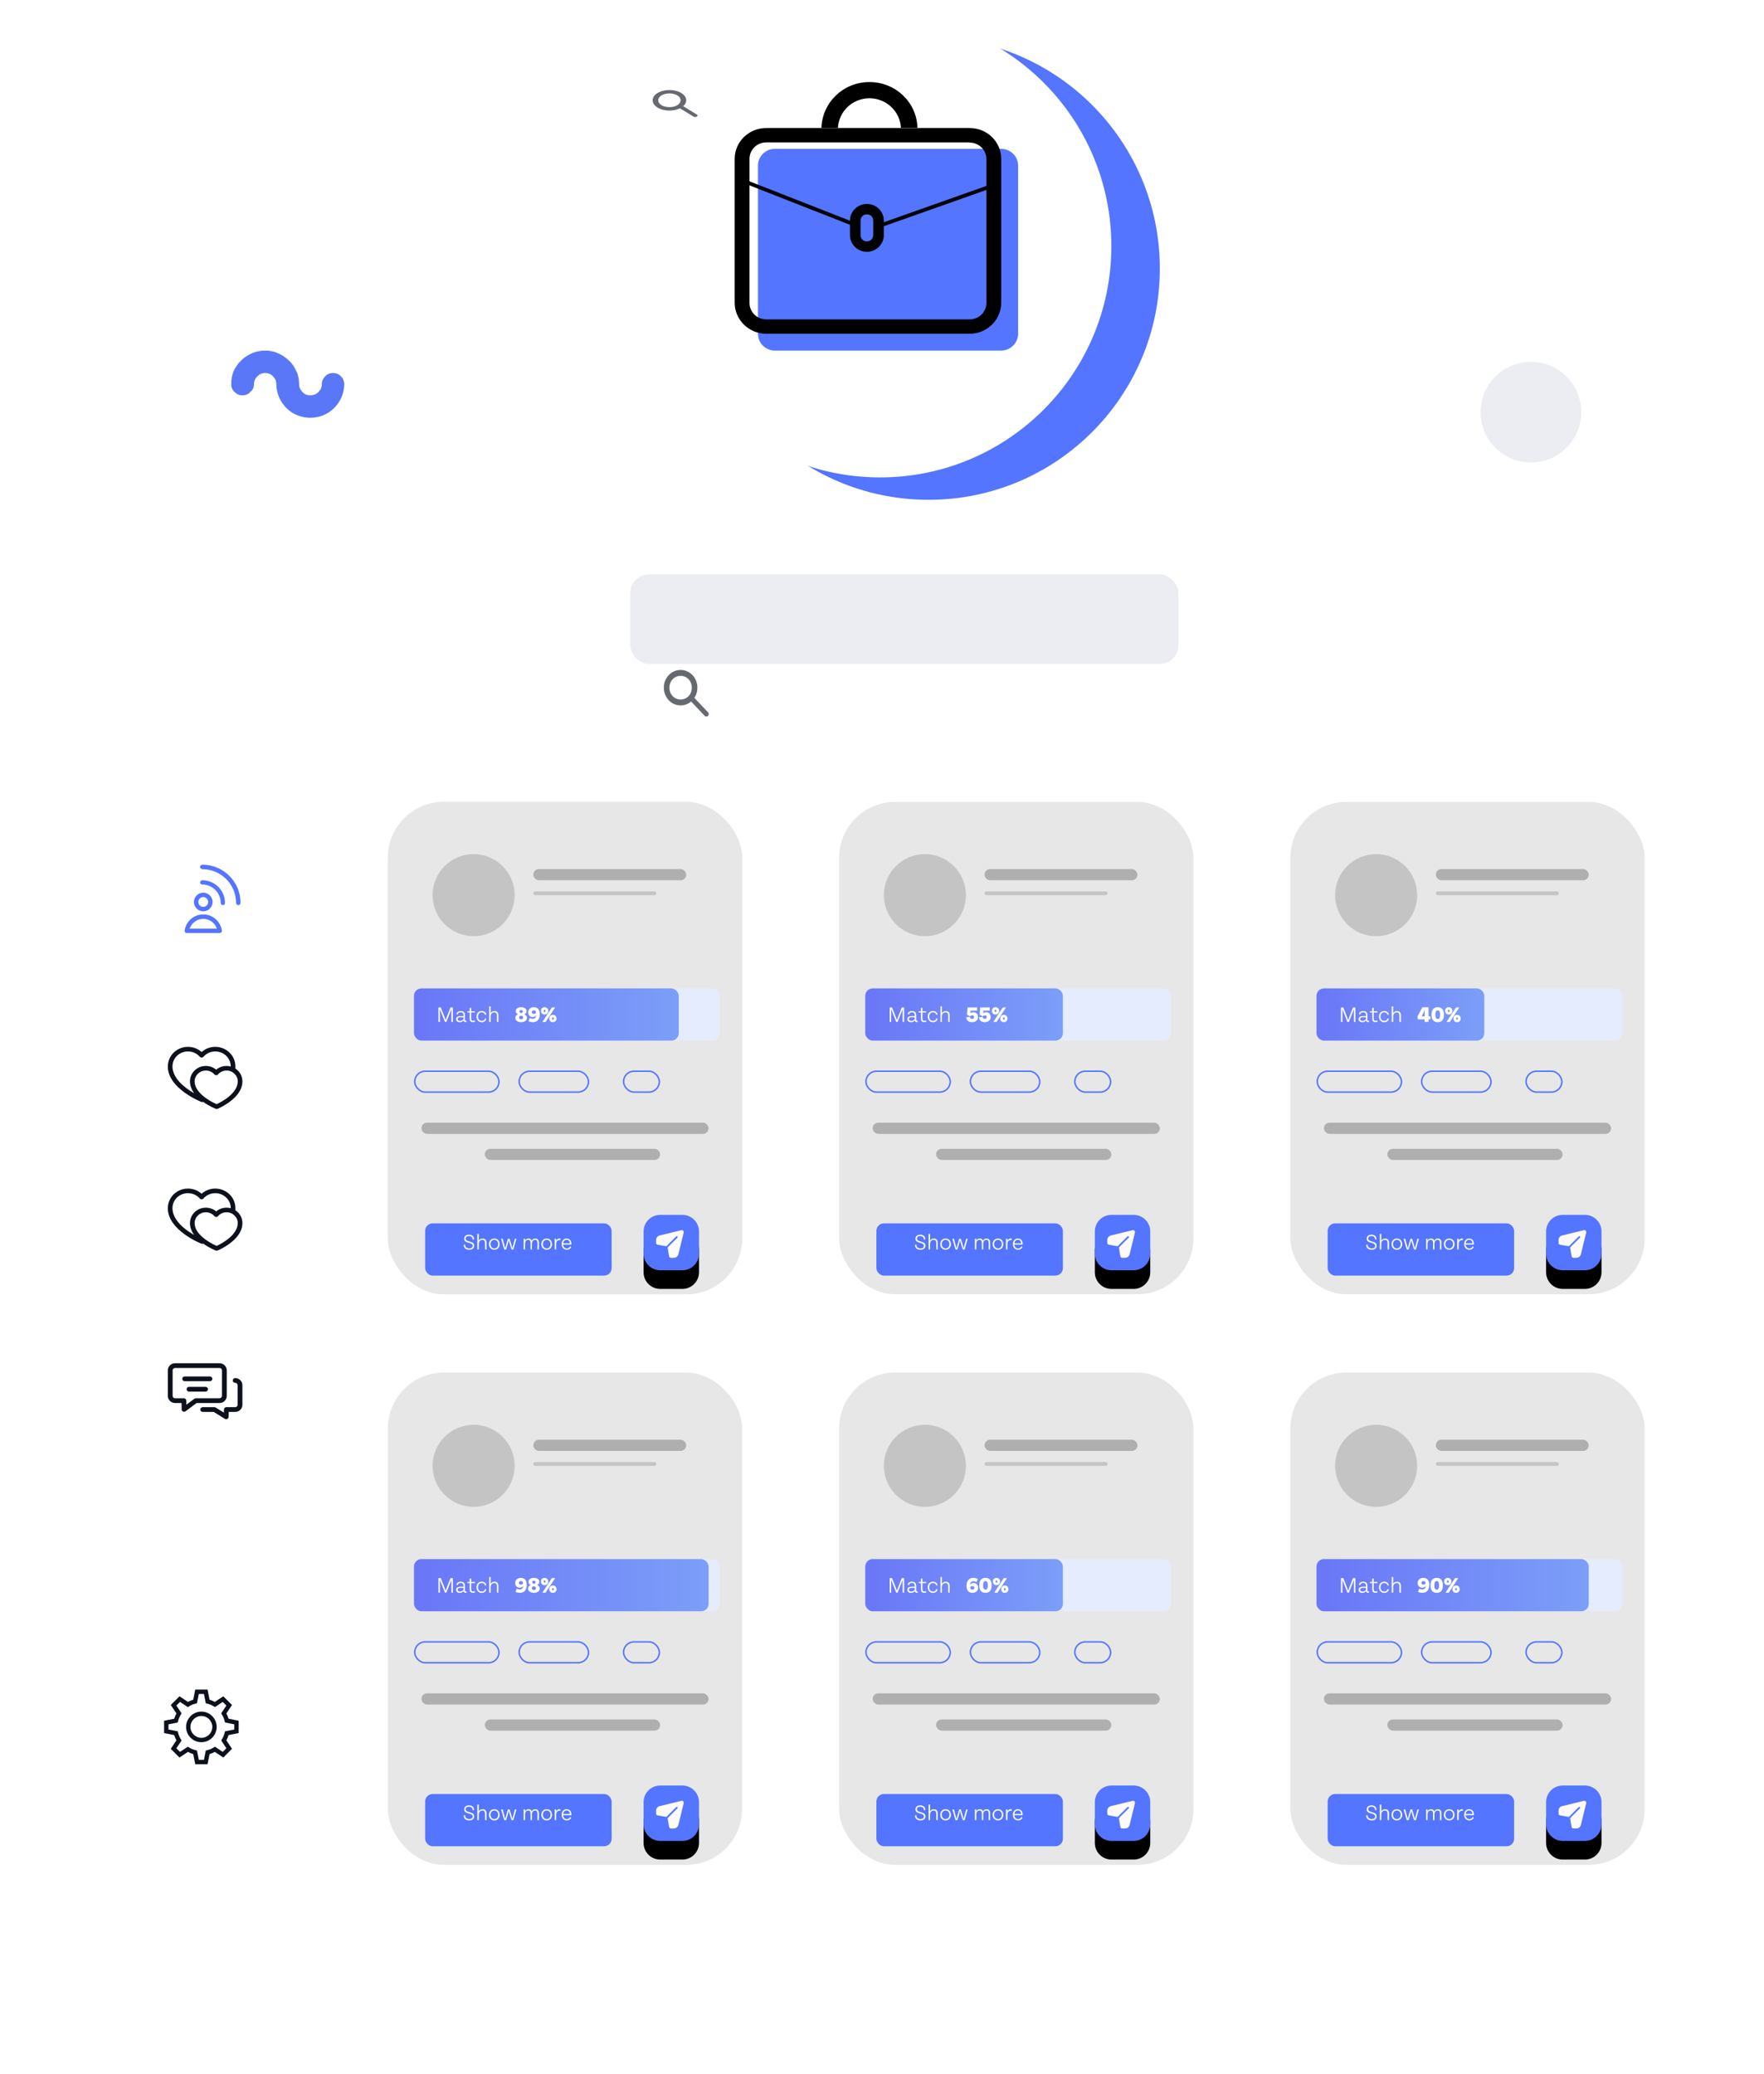 <svg width="473" height="556" viewBox="0 0 473 556" fill="none" xmlns="http://www.w3.org/2000/svg">
<g filter="url(#filter0_d)">
<rect x="10" y="69" width="453" height="469" rx="48" fill="white"/>
</g>
<circle cx="249" cy="72" r="62" fill="#5375FF"/>
<path d="M64 464.654V461.346L61.288 460.812C61.141 460.321 60.943 459.846 60.699 459.394L62.212 457.124L59.875 454.788L57.606 456.301C57.154 456.057 56.679 455.86 56.188 455.711L55.654 453H52.346L51.812 455.712C51.321 455.859 50.846 456.057 50.394 456.301L48.124 454.788L45.788 457.125L47.301 459.394C47.057 459.846 46.86 460.321 46.711 460.812L44 461.346V464.654L46.712 465.188C46.859 465.679 47.057 466.154 47.301 466.606L45.788 468.876L48.125 471.212L50.394 469.699C50.846 469.943 51.321 470.141 51.812 470.289L52.346 473H55.654L56.188 470.288C56.679 470.141 57.154 469.943 57.606 469.699L59.876 471.212L62.212 468.875L60.699 466.606C60.943 466.154 61.141 465.679 61.289 465.188L64 464.654ZM60.704 468.726L59.726 469.704L57.645 468.316C56.589 468.956 56.239 469.078 55.18 469.34L54.69 471.828H53.31L52.82 469.34C51.615 469.042 51.282 468.878 50.355 468.316L48.275 469.704L47.296 468.726L48.684 466.645C48.039 465.58 47.92 465.23 47.66 464.18L45.172 463.69V462.31L47.66 461.82C47.916 460.784 48.033 460.428 48.684 459.355L47.296 457.275L48.274 456.296L50.355 457.684C51.42 457.038 51.772 456.919 52.82 456.66L53.31 454.172H54.69L55.18 456.66C56.387 456.958 56.72 457.123 57.645 457.684L59.725 456.296L60.704 457.274L59.316 459.355C59.956 460.409 60.078 460.759 60.34 461.82L62.828 462.31V463.69L60.34 464.18C60.042 465.387 59.878 465.719 59.316 466.645L60.704 468.725V468.726Z" fill="#0C111C"/>
<path d="M54 458.898C51.738 458.898 49.898 460.738 49.898 463C49.898 465.262 51.738 467.102 54 467.102C56.262 467.102 58.102 465.262 58.102 463C58.102 460.738 56.262 458.898 54 458.898ZM54 465.93C52.385 465.93 51.07 464.615 51.07 463C51.07 461.385 52.385 460.07 54 460.07C55.615 460.07 56.93 461.385 56.93 463C56.93 464.615 55.615 465.93 54 465.93Z" fill="#0C111C"/>
<g filter="url(#filter1_d)">
<circle cx="236" cy="62" r="62" fill="white"/>
</g>
<g clip-path="url(#clip0)">
<path d="M268.406 94H207.833C205.281 94 203.239 91.992 203.239 89.483V44.42C203.239 41.91 205.281 39.903 207.833 39.903H268.406C270.958 39.903 273 41.91 273 44.42V89.483C273 91.937 270.958 94 268.406 94Z" fill="#5375FF"/>
<path d="M260.012 38.229C262.451 38.229 264.493 40.181 264.493 42.635V81.228C264.493 83.627 262.507 85.634 260.012 85.634H205.451C203.012 85.634 200.97 83.682 200.97 81.228V42.579C200.97 40.181 202.955 38.173 205.451 38.173H260.012V38.229ZM260.012 34.325H205.451C200.8 34.325 197 38.006 197 42.579V81.173C197 85.746 200.8 89.483 205.451 89.483H260.012C264.663 89.483 268.463 85.746 268.463 81.173V42.579C268.463 38.006 264.663 34.325 260.012 34.325Z" fill="black"/>
<path d="M233.128 26.35C237.666 26.35 241.352 29.864 241.579 34.27H246.003C245.833 27.465 240.161 22 233.128 22C226.096 22 220.481 27.465 220.254 34.325H224.678C224.905 29.864 228.591 26.35 233.128 26.35Z" fill="black"/>
<path d="M267.328 49.383L236.588 60.259C234.093 61.151 231.427 61.095 228.988 60.147L198.702 48.268" stroke="black" stroke-miterlimit="10"/>
<path d="M232.448 66.115C230.746 66.115 229.328 64.721 229.328 63.047V59.143C229.328 57.47 230.746 56.076 232.448 56.076C234.149 56.076 235.567 57.47 235.567 59.143V63.047C235.567 64.721 234.149 66.115 232.448 66.115Z" fill="#5375FF"/>
<path d="M232.448 57.47C233.412 57.47 234.149 58.195 234.149 59.143V63.047C234.149 63.995 233.412 64.721 232.448 64.721C231.484 64.721 230.746 63.995 230.746 63.047V59.143C230.746 58.195 231.484 57.47 232.448 57.47ZM232.448 54.682C229.952 54.682 227.911 56.69 227.911 59.143V63.047C227.911 65.501 229.952 67.509 232.448 67.509C234.943 67.509 236.985 65.501 236.985 63.047V59.143C236.985 56.634 234.943 54.682 232.448 54.682Z" fill="black"/>
</g>
<g clip-path="url(#clip1)">
<path d="M89.3 100C88.5 100 87.7 100.3 87.2 100.9C86.6 101.5 86.3 102.2 86.3 103C86.3 103.8 86 104.5 85.4 105.1C84.8 105.7 84 106 83.2 106C82.4 106 81.6 105.7 81.1 105.1C80.5 104.5 80.2 103.8 80.2 103C80.2 101.8 80 100.6 79.5 99.6C79 98.5 78.4 97.5 77.5 96.7C76.7 95.9 75.7 95.2 74.5 94.7C73.5 94.2 72.3 94 71.1 94C69.9 94 68.7 94.2 67.6 94.7C66.5 95.2 65.5 95.8 64.6 96.7C63.8 97.5 63.1 98.5 62.6 99.6C62.2 100.6 62 101.8 62 103C62 103.8 62.3 104.6 62.9 105.1C63.5 105.7 64.2 106 65 106C65.8 106 66.6 105.7 67.1 105.1C67.8 104.6 68.1 103.8 68.1 103C68.1 102.2 68.4 101.5 69 100.9C69.6 100.3 70.3 100 71.1 100C71.9 100 72.7 100.3 73.2 100.9C73.8 101.5 74.1 102.2 74.1 103C74.1 105.4 75.1 107.7 76.8 109.4C78.5 111.1 80.8 112 83.2 112C85.6 112 87.9 111.1 89.6 109.4C91.3 107.7 92.3 105.4 92.3 103C92.3 102.2 92 101.4 91.4 100.9C90.9 100.3 90.1 100 89.3 100Z" fill="#5977F7"/>
</g>
<rect x="169" y="154" width="147" height="24" rx="5" fill="#EBEDF2"/>
<g clip-path="url(#clip2)">
<path d="M182.5 179.618C180 179.618 178 181.73 178 184.371C178 187.012 180 189.125 182.5 189.125C185 189.125 187 187.012 187 184.371C187 181.73 185 179.618 182.5 179.618ZM182.5 187.54C180.8 187.54 179.5 186.167 179.5 184.371C179.5 182.576 180.8 181.202 182.5 181.202C184.2 181.202 185.5 182.576 185.5 184.371C185.5 186.167 184.2 187.54 182.5 187.54Z" fill="#676971"/>
<path d="M189.9 191.872C189.6 192.189 189.3 192.189 189 191.977L184.8 187.54C184.6 187.329 184.6 187.012 184.8 186.695L184.9 186.59C185.1 186.378 185.5 186.378 185.7 186.59L189.9 191.026C190.1 191.343 190.1 191.66 189.9 191.872Z" fill="#676971"/>
</g>
<g clip-path="url(#clip3)">
<path d="M179.5 24.138C177 24.138 175 25.36 175 26.889C175 28.417 177 29.64 179.5 29.64C182 29.64 184 28.417 184 26.889C184 25.36 182 24.138 179.5 24.138ZM179.5 28.723C177.8 28.723 176.5 27.928 176.5 26.889C176.5 25.849 177.8 25.055 179.5 25.055C181.2 25.055 182.5 25.849 182.5 26.889C182.5 27.928 181.2 28.723 179.5 28.723Z" fill="#676971"/>
<path d="M186.9 31.229C186.6 31.413 186.3 31.413 186 31.29L181.8 28.723C181.6 28.6 181.6 28.417 181.8 28.233L181.9 28.172C182.1 28.05 182.5 28.05 182.7 28.172L186.9 30.74C187.1 30.924 187.1 31.107 186.9 31.229Z" fill="#676971"/>
</g>
<circle cx="410.5" cy="110.5" r="13.5" fill="#EBEDF2"/>
<path d="M54.5 239.333C53.121 239.333 52 240.455 52 241.833C52 243.212 53.121 244.333 54.5 244.333C55.879 244.333 57 243.211 57 241.833C57 240.454 55.878 239.333 54.5 239.333ZM54.5 243.146C53.776 243.146 53.187 242.557 53.187 241.833C53.187 241.109 53.776 240.52 54.5 240.52C55.224 240.52 55.813 241.109 55.813 241.833C55.813 242.557 55.224 243.146 54.5 243.146ZM59.494 249.489C59.324 248.299 58.729 247.206 57.819 246.411C56.901 245.608 55.722 245.166 54.5 245.166C53.278 245.166 52.1 245.608 51.18 246.411C50.271 247.206 49.676 248.299 49.506 249.489C49.482 249.659 49.532 249.832 49.646 249.962C49.758 250.092 49.922 250.166 50.094 250.166H58.906C59.078 250.166 59.242 250.092 59.355 249.962C59.468 249.832 59.518 249.659 59.494 249.489ZM50.844 248.979C51.361 247.443 52.828 246.353 54.5 246.353C56.17 246.353 57.638 247.443 58.157 248.98H50.843L50.844 248.979ZM54.24 236C53.923 236 53.667 236.256 53.667 236.572C53.667 236.889 53.923 237.145 54.239 237.145C56.968 237.145 59.188 239.365 59.188 242.094C59.188 242.41 59.444 242.666 59.761 242.666C60.077 242.666 60.333 242.41 60.333 242.094C60.333 238.734 57.6 236 54.239 236H54.24Z" fill="#5375FF"/>
<path d="M61.502 234.83C59.57 232.898 57 231.833 54.266 231.833C53.936 231.833 53.666 232.101 53.666 232.433C53.666 232.763 53.936 233.033 54.266 233.033C59.248 233.033 63.301 237.085 63.301 242.067C63.301 242.397 63.569 242.667 63.901 242.667C64.231 242.667 64.5 242.397 64.5 242.067C64.5 239.333 63.435 236.763 61.502 234.83Z" fill="#5375FF"/>
<g clip-path="url(#clip4)">
<path d="M63.099 324.478C63.403 321.155 60.759 318.667 57.724 318.667C56.355 318.667 55.054 319.167 54.061 320.057C53.069 319.167 51.767 318.667 50.399 318.667C46.155 318.667 43.039 323.352 46.459 328.017C47.211 329.043 48.253 330.037 49.554 330.972C51.741 332.542 53.898 333.402 53.989 333.437C54.148 333.5 54.313 333.497 54.486 333.424C56.116 334.589 57.721 335.236 57.856 335.289C58.006 335.348 58.175 335.349 58.329 335.286C58.396 335.259 59.992 334.598 61.609 333.393C62.574 332.673 63.347 331.907 63.906 331.115C65.713 328.555 65.169 325.818 63.099 324.478ZM50.399 319.901C51.632 319.901 52.794 320.426 53.586 321.342C53.836 321.631 54.287 321.631 54.536 321.342C55.329 320.427 56.49 319.902 57.724 319.902C59.999 319.902 61.886 321.692 61.874 323.935C60.551 323.582 59.074 323.863 57.968 324.794C57.201 324.148 56.218 323.788 55.188 323.788C51.888 323.788 49.395 327.442 52.058 331.103C43.002 325.924 46.22 319.901 50.4 319.901H50.399ZM58.084 334.041C55.558 332.927 52.186 330.669 52.186 327.921C52.186 326.322 53.532 325.022 55.188 325.022C56.08 325.022 56.92 325.402 57.493 326.064C57.743 326.353 58.194 326.353 58.443 326.064C59.016 325.402 59.856 325.022 60.749 325.022C62.404 325.022 63.75 326.322 63.75 327.92C63.75 331.24 59.182 333.538 58.084 334.042V334.041Z" fill="#0C111C"/>
</g>
<g clip-path="url(#clip5)">
<path d="M63.099 286.478C63.403 283.155 60.759 280.667 57.724 280.667C56.355 280.667 55.054 281.167 54.061 282.057C53.069 281.167 51.767 280.667 50.399 280.667C46.155 280.667 43.039 285.352 46.459 290.017C47.211 291.043 48.253 292.037 49.554 292.972C51.741 294.542 53.898 295.402 53.989 295.437C54.148 295.5 54.313 295.497 54.486 295.424C56.116 296.589 57.721 297.236 57.856 297.289C58.006 297.348 58.175 297.349 58.329 297.286C58.396 297.259 59.992 296.598 61.609 295.393C62.574 294.673 63.347 293.907 63.906 293.115C65.713 290.555 65.169 287.818 63.099 286.478ZM50.399 281.901C51.632 281.901 52.794 282.426 53.586 283.342C53.836 283.631 54.287 283.631 54.536 283.342C55.329 282.427 56.49 281.902 57.724 281.902C59.999 281.902 61.886 283.692 61.874 285.935C60.551 285.582 59.074 285.863 57.968 286.794C57.201 286.148 56.218 285.788 55.188 285.788C51.888 285.788 49.395 289.442 52.058 293.103C43.002 287.924 46.22 281.901 50.4 281.901H50.399ZM58.084 296.041C55.558 294.927 52.186 292.669 52.186 289.921C52.186 288.322 53.532 287.022 55.188 287.022C56.08 287.022 56.92 287.402 57.493 288.064C57.743 288.353 58.194 288.353 58.443 288.064C59.016 287.402 59.856 287.022 60.749 287.022C62.404 287.022 63.75 288.322 63.75 289.92C63.75 293.24 59.182 295.538 58.084 296.042V296.041Z" fill="#0C111C"/>
</g>
<path d="M60.806 374.253V367.41C60.806 366.357 59.938 365.5 58.871 365.5H46.935C45.868 365.5 45 366.357 45 367.41V374.253C45 375.306 45.868 376.163 46.935 376.163H48.673L48.71 377.887C48.72 378.405 49.324 378.694 49.743 378.382L52.726 376.163H58.871C59.938 376.163 60.806 375.306 60.806 374.253ZM52.51 374.89C52.37 374.89 52.234 374.935 52.122 375.018L49.973 376.617L49.949 375.513C49.942 375.167 49.655 374.89 49.304 374.89H46.935C46.58 374.89 46.29 374.604 46.29 374.253V367.41C46.29 367.059 46.58 366.773 46.935 366.773H58.871C59.227 366.773 59.516 367.059 59.516 367.41V374.253C59.516 374.604 59.226 374.89 58.871 374.89H52.511H52.51ZM65 371.389V376.64C65 377.694 64.132 378.55 63.065 378.55H61.325L61.29 379.88C61.281 380.225 60.994 380.5 60.645 380.5C60.388 380.5 60.531 380.544 57.305 378.55H54.355C53.999 378.55 53.71 378.265 53.71 377.914C53.71 377.562 53.999 377.277 54.355 377.277C57.777 377.277 57.617 377.241 57.832 377.374L60.029 378.731L60.051 377.897C60.06 377.552 60.346 377.277 60.696 377.277H63.065C63.42 377.277 63.71 376.991 63.71 376.64V371.388C63.71 371.038 63.42 370.752 63.065 370.752C62.708 370.752 62.419 370.467 62.419 370.115C62.419 369.764 62.709 369.479 63.065 369.479C64.132 369.479 65 370.335 65 371.389ZM56.935 369.678C56.935 370.029 56.647 370.314 56.29 370.314H49.516C49.16 370.314 48.871 370.029 48.871 369.678C48.871 369.326 49.16 369.041 49.516 369.041H56.29C56.647 369.041 56.935 369.326 56.935 369.678ZM55.766 372.463C55.766 372.814 55.477 373.099 55.121 373.099H50.685C50.329 373.099 50.04 372.814 50.04 372.463C50.04 372.111 50.33 371.826 50.685 371.826H55.121C55.477 371.826 55.766 372.111 55.766 372.463Z" fill="#0C111C"/>
<rect x="104" y="215" width="95" height="132" rx="15" fill="#E7E7E7"/>
<rect x="113" y="301" width="77" height="3" rx="1.5" fill="#B0AFAF"/>
<rect x="130" y="308" width="47" height="3" rx="1.5" fill="#B0AFAF"/>
<circle cx="127" cy="240" r="11" fill="#C4C4C4"/>
<rect x="143" y="233" width="41" height="3" rx="1.5" fill="#B0AFAF"/>
<rect x="143" y="239" width="33" height="1" rx="0.5" fill="#C4C4C4"/>
<rect x="111" y="265" width="82" height="14" rx="2" fill="#E5ECFE"/>
<rect x="111" y="265" width="71" height="14" rx="2" fill="url(#paint0_linear)"/>
<g filter="url(#filter2_d)">
<rect x="114" y="326" width="50" height="14" rx="2" fill="#5375FF"/>
</g>
<path d="M125.857 335.06C126.682 335.06 127.138 334.628 127.141 333.98C127.144 333.227 126.532 333.05 125.878 332.861C125.275 332.684 124.876 332.546 124.876 332.072C124.876 331.664 125.17 331.394 125.74 331.394C126.415 331.394 126.706 331.781 126.748 332.357L127.108 332.279C127.09 331.442 126.562 331.04 125.755 331.04C125.002 331.04 124.459 331.412 124.459 332.099C124.459 332.81 125.026 333.038 125.707 333.221C126.331 333.395 126.73 333.518 126.73 333.998C126.73 334.493 126.385 334.703 125.863 334.703C125.089 334.703 124.702 334.343 124.714 333.665L124.333 333.725C124.315 334.667 125.002 335.06 125.857 335.06ZM129.4 332.063C128.923 332.063 128.566 332.3 128.386 332.669V330.812H127.993V335H128.386V333.491C128.386 332.822 128.794 332.429 129.334 332.429C129.826 332.429 130.063 332.705 130.063 333.317V335H130.456V333.26C130.456 332.474 130.108 332.063 129.4 332.063ZM132.553 335.06C133.42 335.06 133.981 334.415 133.981 333.56C133.981 332.705 133.42 332.063 132.553 332.063C131.686 332.063 131.122 332.705 131.122 333.56C131.122 334.415 131.686 335.06 132.553 335.06ZM132.553 334.709C131.926 334.709 131.521 334.22 131.521 333.56C131.521 332.9 131.926 332.414 132.553 332.414C133.177 332.414 133.582 332.9 133.582 333.56C133.582 334.22 133.177 334.709 132.553 334.709ZM138.071 332.123L137.615 333.8C137.534 334.1 137.465 334.388 137.39 334.697C137.312 334.376 137.234 334.085 137.15 333.797L136.652 332.126H136.205L135.704 333.797C135.62 334.085 135.542 334.376 135.464 334.697C135.389 334.388 135.32 334.1 135.242 333.8L134.786 332.123H134.378L135.203 335H135.701L136.25 333.185C136.316 332.966 136.367 332.75 136.427 332.522C136.487 332.75 136.541 332.966 136.607 333.185L137.153 335H137.651L138.476 332.123H138.071ZM143.556 332.063C143.058 332.063 142.734 332.303 142.578 332.681C142.464 332.276 142.191 332.063 141.717 332.063C141.234 332.063 140.928 332.285 140.772 332.639L140.778 332.123H140.403V335H140.793V333.482C140.793 332.81 141.105 332.42 141.648 332.42C142.107 332.42 142.257 332.699 142.257 333.302V335H142.644V333.482C142.644 332.81 142.953 332.42 143.496 332.42C143.958 332.42 144.108 332.708 144.108 333.302V335H144.495V333.26C144.495 332.492 144.225 332.063 143.556 332.063ZM146.598 335.06C147.465 335.06 148.026 334.415 148.026 333.56C148.026 332.705 147.465 332.063 146.598 332.063C145.731 332.063 145.167 332.705 145.167 333.56C145.167 334.415 145.731 335.06 146.598 335.06ZM146.598 334.709C145.971 334.709 145.566 334.22 145.566 333.56C145.566 332.9 145.971 332.414 146.598 332.414C147.222 332.414 147.627 332.9 147.627 333.56C147.627 334.22 147.222 334.709 146.598 334.709ZM149.116 332.711L149.122 332.123H148.747V335H149.134V333.476C149.134 332.726 149.707 332.354 150.268 332.501L150.295 332.09C149.764 331.973 149.311 332.207 149.116 332.711ZM153.214 333.503C153.214 332.642 152.743 332.063 151.933 332.063C151.12 332.063 150.598 332.72 150.598 333.554C150.598 334.406 151.141 335.06 151.978 335.06C152.56 335.06 152.992 334.79 153.16 334.277L152.851 334.169C152.713 334.511 152.443 334.718 151.978 334.718C151.402 334.718 151.039 334.289 150.994 333.674H153.211C153.214 333.614 153.214 333.557 153.214 333.503ZM151.933 332.399C152.467 332.399 152.779 332.75 152.821 333.35H151.003C151.063 332.789 151.396 332.399 151.933 332.399Z" fill="white"/>
<path d="M120.804 270.1L119.745 272.791C119.643 273.055 119.574 273.253 119.496 273.481C119.418 273.25 119.331 273.007 119.247 272.791L118.188 270.1H117.567V274H117.96V271.294C117.96 271.03 117.957 270.793 117.954 270.535C118.041 270.796 118.131 271.042 118.239 271.312L119.316 274H119.676L120.753 271.312C120.858 271.045 120.948 270.802 121.038 270.529C121.035 270.802 121.032 271.036 121.032 271.294V274H121.425V270.1H120.804ZM124.911 273.697C124.698 273.697 124.668 273.541 124.668 273.388V272.236C124.668 271.684 124.482 271.063 123.534 271.063C122.925 271.063 122.532 271.333 122.37 271.876L122.724 271.993C122.85 271.6 123.072 271.402 123.537 271.402C124.113 271.402 124.281 271.762 124.281 272.233V272.443C124.062 272.416 123.843 272.401 123.642 272.401C122.88 272.401 122.295 272.599 122.295 273.223C122.295 273.751 122.7 274.06 123.282 274.06C123.756 274.06 124.122 273.847 124.311 273.541C124.335 273.856 124.47 274.03 124.83 274.03C124.914 274.03 124.992 274.021 125.079 274.003V273.682C125.019 273.694 124.968 273.697 124.911 273.697ZM123.33 273.718C122.985 273.718 122.718 273.565 122.718 273.214C122.718 272.836 123.081 272.713 123.654 272.713C123.852 272.713 124.062 272.725 124.281 272.749V273.226C124.089 273.532 123.741 273.718 123.33 273.718ZM127.262 273.571C127.142 273.652 127.019 273.691 126.857 273.691C126.5 273.691 126.338 273.496 126.338 273.064V271.456H127.328V271.123H126.338V270.187L125.948 270.241V271.123H125.327V271.456H125.948V273.109C125.948 273.763 126.284 274.045 126.812 274.045C127.043 274.045 127.226 273.988 127.394 273.88L127.262 273.571ZM129.164 274.06C129.794 274.06 130.268 273.757 130.412 273.112L130.064 273.04C129.941 273.463 129.662 273.712 129.167 273.712C128.525 273.712 128.171 273.214 128.171 272.56C128.171 271.909 128.525 271.411 129.167 271.411C129.662 271.411 129.941 271.66 130.064 272.083L130.412 272.011C130.268 271.366 129.794 271.063 129.164 271.063C128.303 271.063 127.772 271.714 127.772 272.56C127.772 273.406 128.303 274.06 129.164 274.06ZM132.583 271.063C132.106 271.063 131.749 271.3 131.569 271.669V269.812H131.176V274H131.569V272.491C131.569 271.822 131.977 271.429 132.517 271.429C133.009 271.429 133.246 271.705 133.246 272.317V274H133.639V272.26C133.639 271.474 133.291 271.063 132.583 271.063Z" fill="white"/>
<path d="M140.583 271.957C140.976 271.795 141.198 271.501 141.198 271.117C141.198 270.451 140.598 270.046 139.743 270.046C138.888 270.046 138.288 270.451 138.288 271.117C138.288 271.501 138.51 271.795 138.903 271.957C138.432 272.125 138.174 272.455 138.174 272.902C138.174 273.595 138.852 274.054 139.743 274.054C140.634 274.054 141.312 273.595 141.312 272.902C141.312 272.455 141.054 272.125 140.583 271.957ZM139.743 270.796C140.04 270.796 140.187 270.961 140.187 271.189C140.187 271.444 140.019 271.6 139.743 271.6C139.467 271.6 139.299 271.444 139.299 271.189C139.299 270.961 139.446 270.796 139.743 270.796ZM139.743 273.298C139.404 273.298 139.197 273.094 139.197 272.806C139.197 272.506 139.398 272.32 139.743 272.32C140.088 272.32 140.289 272.506 140.289 272.806C140.289 273.094 140.082 273.298 139.743 273.298ZM143.157 270.046C142.212 270.046 141.621 270.628 141.621 271.429C141.621 272.137 142.086 272.68 142.848 272.68C143.28 272.68 143.61 272.506 143.784 272.161C143.751 272.83 143.412 273.154 142.854 273.154C142.539 273.154 142.278 273.082 142.035 272.932L141.723 273.76C142.041 273.952 142.44 274.054 142.869 274.054C144.129 274.054 144.735 273.193 144.735 271.915C144.735 270.718 144.18 270.046 143.157 270.046ZM143.148 271.84C142.839 271.84 142.623 271.681 142.623 271.381C142.623 271.081 142.842 270.904 143.172 270.904C143.598 270.904 143.739 271.195 143.733 271.567C143.601 271.75 143.382 271.84 143.148 271.84ZM146.03 272.008C146.618 272.008 147.002 271.6 147.002 271.03C147.002 270.454 146.618 270.046 146.03 270.046C145.442 270.046 145.052 270.454 145.052 271.03C145.052 271.6 145.442 272.008 146.03 272.008ZM145.436 274H146.3L148.856 270.1H147.992L145.436 274ZM146.03 271.33C145.868 271.33 145.772 271.216 145.772 271.03C145.772 270.838 145.868 270.718 146.03 270.718C146.186 270.718 146.282 270.838 146.282 271.03C146.282 271.216 146.186 271.33 146.03 271.33ZM148.256 274.054C148.844 274.054 149.234 273.646 149.234 273.07C149.234 272.5 148.844 272.092 148.256 272.092C147.668 272.092 147.284 272.5 147.284 273.07C147.284 273.646 147.668 274.054 148.256 274.054ZM148.256 273.382C148.1 273.382 148.004 273.262 148.004 273.07C148.004 272.884 148.1 272.77 148.256 272.77C148.418 272.77 148.508 272.884 148.508 273.07C148.508 273.262 148.418 273.382 148.256 273.382Z" fill="white"/>
<rect x="111.2" y="287.2" width="22.6" height="5.6" rx="2.8" stroke="#5375FF" stroke-width="0.4"/>
<rect x="139.2" y="287.2" width="18.6" height="5.6" rx="2.8" stroke="#5375FF" stroke-width="0.4"/>
<rect x="167.2" y="287.2" width="9.6" height="5.6" rx="2.8" stroke="#5375FF" stroke-width="0.4"/>
<rect x="225" y="215" width="95" height="132" rx="15" fill="#E7E7E7"/>
<g clip-path="url(#clip6)">
<g filter="url(#filter3_d)">
<path d="M303.971 325.714H298.029C295.567 325.714 293.571 327.71 293.571 330.171V336.114C293.571 338.576 295.567 340.571 298.029 340.571H303.971C306.433 340.571 308.429 338.576 308.429 336.114V330.171C308.429 327.71 306.433 325.714 303.971 325.714Z" fill="black"/>
</g>
<path d="M303.971 325.714H298.029C295.567 325.714 293.571 327.71 293.571 330.171V336.114C293.571 338.576 295.567 340.571 298.029 340.571H303.971C306.433 340.571 308.429 338.576 308.429 336.114V330.171C308.429 327.71 306.433 325.714 303.971 325.714Z" fill="#5375FF"/>
<path d="M304.19 329.953C304.061 329.824 303.879 329.772 303.702 329.814L303.699 329.814L297.866 331.242C297.305 331.379 296.914 331.877 296.914 332.454V333.224C296.914 333.504 297.136 333.734 297.414 333.746L299.609 334.119C299.655 334.127 299.702 334.112 299.736 334.079L302.322 331.493C302.412 331.402 302.559 331.402 302.65 331.493C302.741 331.583 302.741 331.73 302.65 331.821L300.064 334.407C300.031 334.44 300.016 334.488 300.023 334.534L300.397 336.728C300.409 337.006 300.638 337.228 300.919 337.228H301.689C302.265 337.228 302.764 336.837 302.901 336.278L304.328 330.443L304.329 330.441C304.37 330.264 304.318 330.082 304.19 329.953Z" fill="#FBFBFB"/>
</g>
<rect x="234" y="301" width="77" height="3" rx="1.5" fill="#B0AFAF"/>
<rect x="251" y="308" width="47" height="3" rx="1.5" fill="#B0AFAF"/>
<circle cx="248" cy="240" r="11" fill="#C4C4C4"/>
<rect x="264" y="233" width="41" height="3" rx="1.5" fill="#B0AFAF"/>
<rect x="264" y="239" width="33" height="1" rx="0.5" fill="#C4C4C4"/>
<rect x="232" y="265" width="82" height="14" rx="2" fill="#E5ECFE"/>
<rect x="232" y="265" width="53" height="14" rx="2" fill="url(#paint1_linear)"/>
<g filter="url(#filter4_d)">
<rect x="235" y="326" width="50" height="14" rx="2" fill="#5375FF"/>
</g>
<path d="M246.857 335.06C247.682 335.06 248.138 334.628 248.141 333.98C248.144 333.227 247.532 333.05 246.878 332.861C246.275 332.684 245.876 332.546 245.876 332.072C245.876 331.664 246.17 331.394 246.74 331.394C247.415 331.394 247.706 331.781 247.748 332.357L248.108 332.279C248.09 331.442 247.562 331.04 246.755 331.04C246.002 331.04 245.459 331.412 245.459 332.099C245.459 332.81 246.026 333.038 246.707 333.221C247.331 333.395 247.73 333.518 247.73 333.998C247.73 334.493 247.385 334.703 246.863 334.703C246.089 334.703 245.702 334.343 245.714 333.665L245.333 333.725C245.315 334.667 246.002 335.06 246.857 335.06ZM250.4 332.063C249.923 332.063 249.566 332.3 249.386 332.669V330.812H248.993V335H249.386V333.491C249.386 332.822 249.794 332.429 250.334 332.429C250.826 332.429 251.063 332.705 251.063 333.317V335H251.456V333.26C251.456 332.474 251.108 332.063 250.4 332.063ZM253.553 335.06C254.42 335.06 254.981 334.415 254.981 333.56C254.981 332.705 254.42 332.063 253.553 332.063C252.686 332.063 252.122 332.705 252.122 333.56C252.122 334.415 252.686 335.06 253.553 335.06ZM253.553 334.709C252.926 334.709 252.521 334.22 252.521 333.56C252.521 332.9 252.926 332.414 253.553 332.414C254.177 332.414 254.582 332.9 254.582 333.56C254.582 334.22 254.177 334.709 253.553 334.709ZM259.071 332.123L258.615 333.8C258.534 334.1 258.465 334.388 258.39 334.697C258.312 334.376 258.234 334.085 258.15 333.797L257.652 332.126H257.205L256.704 333.797C256.62 334.085 256.542 334.376 256.464 334.697C256.389 334.388 256.32 334.1 256.242 333.8L255.786 332.123H255.378L256.203 335H256.701L257.25 333.185C257.316 332.966 257.367 332.75 257.427 332.522C257.487 332.75 257.541 332.966 257.607 333.185L258.153 335H258.651L259.476 332.123H259.071ZM264.556 332.063C264.058 332.063 263.734 332.303 263.578 332.681C263.464 332.276 263.191 332.063 262.717 332.063C262.234 332.063 261.928 332.285 261.772 332.639L261.778 332.123H261.403V335H261.793V333.482C261.793 332.81 262.105 332.42 262.648 332.42C263.107 332.42 263.257 332.699 263.257 333.302V335H263.644V333.482C263.644 332.81 263.953 332.42 264.496 332.42C264.958 332.42 265.108 332.708 265.108 333.302V335H265.495V333.26C265.495 332.492 265.225 332.063 264.556 332.063ZM267.598 335.06C268.465 335.06 269.026 334.415 269.026 333.56C269.026 332.705 268.465 332.063 267.598 332.063C266.731 332.063 266.167 332.705 266.167 333.56C266.167 334.415 266.731 335.06 267.598 335.06ZM267.598 334.709C266.971 334.709 266.566 334.22 266.566 333.56C266.566 332.9 266.971 332.414 267.598 332.414C268.222 332.414 268.627 332.9 268.627 333.56C268.627 334.22 268.222 334.709 267.598 334.709ZM270.116 332.711L270.122 332.123H269.747V335H270.134V333.476C270.134 332.726 270.707 332.354 271.268 332.501L271.295 332.09C270.764 331.973 270.311 332.207 270.116 332.711ZM274.214 333.503C274.214 332.642 273.743 332.063 272.933 332.063C272.12 332.063 271.598 332.72 271.598 333.554C271.598 334.406 272.141 335.06 272.978 335.06C273.56 335.06 273.992 334.79 274.16 334.277L273.851 334.169C273.713 334.511 273.443 334.718 272.978 334.718C272.402 334.718 272.039 334.289 271.994 333.674H274.211C274.214 333.614 274.214 333.557 274.214 333.503ZM272.933 332.399C273.467 332.399 273.779 332.75 273.821 333.35H272.003C272.063 332.789 272.396 332.399 272.933 332.399Z" fill="white"/>
<path d="M241.804 270.1L240.745 272.791C240.643 273.055 240.574 273.253 240.496 273.481C240.418 273.25 240.331 273.007 240.247 272.791L239.188 270.1H238.567V274H238.96V271.294C238.96 271.03 238.957 270.793 238.954 270.535C239.041 270.796 239.131 271.042 239.239 271.312L240.316 274H240.676L241.753 271.312C241.858 271.045 241.948 270.802 242.038 270.529C242.035 270.802 242.032 271.036 242.032 271.294V274H242.425V270.1H241.804ZM245.911 273.697C245.698 273.697 245.668 273.541 245.668 273.388V272.236C245.668 271.684 245.482 271.063 244.534 271.063C243.925 271.063 243.532 271.333 243.37 271.876L243.724 271.993C243.85 271.6 244.072 271.402 244.537 271.402C245.113 271.402 245.281 271.762 245.281 272.233V272.443C245.062 272.416 244.843 272.401 244.642 272.401C243.88 272.401 243.295 272.599 243.295 273.223C243.295 273.751 243.7 274.06 244.282 274.06C244.756 274.06 245.122 273.847 245.311 273.541C245.335 273.856 245.47 274.03 245.83 274.03C245.914 274.03 245.992 274.021 246.079 274.003V273.682C246.019 273.694 245.968 273.697 245.911 273.697ZM244.33 273.718C243.985 273.718 243.718 273.565 243.718 273.214C243.718 272.836 244.081 272.713 244.654 272.713C244.852 272.713 245.062 272.725 245.281 272.749V273.226C245.089 273.532 244.741 273.718 244.33 273.718ZM248.262 273.571C248.142 273.652 248.019 273.691 247.857 273.691C247.5 273.691 247.338 273.496 247.338 273.064V271.456H248.328V271.123H247.338V270.187L246.948 270.241V271.123H246.327V271.456H246.948V273.109C246.948 273.763 247.284 274.045 247.812 274.045C248.043 274.045 248.226 273.988 248.394 273.88L248.262 273.571ZM250.164 274.06C250.794 274.06 251.268 273.757 251.412 273.112L251.064 273.04C250.941 273.463 250.662 273.712 250.167 273.712C249.525 273.712 249.171 273.214 249.171 272.56C249.171 271.909 249.525 271.411 250.167 271.411C250.662 271.411 250.941 271.66 251.064 272.083L251.412 272.011C251.268 271.366 250.794 271.063 250.164 271.063C249.303 271.063 248.772 271.714 248.772 272.56C248.772 273.406 249.303 274.06 250.164 274.06ZM253.583 271.063C253.106 271.063 252.749 271.3 252.569 271.669V269.812H252.176V274H252.569V272.491C252.569 271.822 252.977 271.429 253.517 271.429C254.009 271.429 254.246 271.705 254.246 272.317V274H254.639V272.26C254.639 271.474 254.291 271.063 253.583 271.063Z" fill="white"/>
<path d="M261.001 271.399C260.668 271.399 260.428 271.471 260.215 271.66L260.272 270.964H261.994V270.1H259.432L259.288 272.062L260.14 272.518C260.26 272.326 260.437 272.224 260.662 272.224C261.022 272.224 261.181 272.398 261.181 272.698C261.181 273.016 260.983 273.184 260.674 273.184C260.362 273.184 260.116 273.022 260.071 272.638L259.075 272.722C259.156 273.586 259.732 274.054 260.671 274.054C261.586 274.054 262.237 273.508 262.237 272.698C262.237 271.918 261.799 271.399 261.001 271.399ZM264.405 271.399C264.072 271.399 263.832 271.471 263.619 271.66L263.676 270.964H265.398V270.1H262.836L262.692 272.062L263.544 272.518C263.664 272.326 263.841 272.224 264.066 272.224C264.426 272.224 264.585 272.398 264.585 272.698C264.585 273.016 264.387 273.184 264.078 273.184C263.766 273.184 263.52 273.022 263.475 272.638L262.479 272.722C262.56 273.586 263.136 274.054 264.075 274.054C264.99 274.054 265.641 273.508 265.641 272.698C265.641 271.918 265.203 271.399 264.405 271.399ZM266.937 272.008C267.525 272.008 267.909 271.6 267.909 271.03C267.909 270.454 267.525 270.046 266.937 270.046C266.349 270.046 265.959 270.454 265.959 271.03C265.959 271.6 266.349 272.008 266.937 272.008ZM266.343 274H267.207L269.763 270.1H268.899L266.343 274ZM266.937 271.33C266.775 271.33 266.679 271.216 266.679 271.03C266.679 270.838 266.775 270.718 266.937 270.718C267.093 270.718 267.189 270.838 267.189 271.03C267.189 271.216 267.093 271.33 266.937 271.33ZM269.163 274.054C269.751 274.054 270.141 273.646 270.141 273.07C270.141 272.5 269.751 272.092 269.163 272.092C268.575 272.092 268.191 272.5 268.191 273.07C268.191 273.646 268.575 274.054 269.163 274.054ZM269.163 273.382C269.007 273.382 268.911 273.262 268.911 273.07C268.911 272.884 269.007 272.77 269.163 272.77C269.325 272.77 269.415 272.884 269.415 273.07C269.415 273.262 269.325 273.382 269.163 273.382Z" fill="white"/>
<rect x="232.2" y="287.2" width="22.6" height="5.6" rx="2.8" stroke="#5375FF" stroke-width="0.4"/>
<rect x="260.2" y="287.2" width="18.6" height="5.6" rx="2.8" stroke="#5375FF" stroke-width="0.4"/>
<rect x="288.2" y="287.2" width="9.6" height="5.6" rx="2.8" stroke="#5375FF" stroke-width="0.4"/>
<rect x="346" y="215" width="95" height="132" rx="15" fill="#E7E7E7"/>
<g clip-path="url(#clip7)">
<g filter="url(#filter5_d)">
<path d="M424.971 325.714H419.029C416.567 325.714 414.571 327.71 414.571 330.171V336.114C414.571 338.576 416.567 340.571 419.029 340.571H424.971C427.433 340.571 429.429 338.576 429.429 336.114V330.171C429.429 327.71 427.433 325.714 424.971 325.714Z" fill="black"/>
</g>
<path d="M424.971 325.714H419.029C416.567 325.714 414.571 327.71 414.571 330.171V336.114C414.571 338.576 416.567 340.571 419.029 340.571H424.971C427.433 340.571 429.429 338.576 429.429 336.114V330.171C429.429 327.71 427.433 325.714 424.971 325.714Z" fill="#5375FF"/>
<path d="M425.19 329.953C425.061 329.824 424.879 329.772 424.702 329.814L424.699 329.814L418.866 331.242C418.305 331.379 417.914 331.877 417.914 332.454V333.224C417.914 333.504 418.136 333.734 418.414 333.746L420.609 334.119C420.655 334.127 420.702 334.112 420.736 334.079L423.322 331.493C423.412 331.402 423.559 331.402 423.65 331.493C423.741 331.583 423.741 331.73 423.65 331.821L421.064 334.407C421.031 334.44 421.016 334.488 421.023 334.534L421.397 336.728C421.409 337.006 421.638 337.228 421.919 337.228H422.689C423.265 337.228 423.764 336.837 423.901 336.278L425.328 330.443L425.329 330.441C425.37 330.264 425.318 330.082 425.19 329.953Z" fill="#FBFBFB"/>
</g>
<rect x="355" y="301" width="77" height="3" rx="1.5" fill="#B0AFAF"/>
<rect x="372" y="308" width="47" height="3" rx="1.5" fill="#B0AFAF"/>
<circle cx="369" cy="240" r="11" fill="#C4C4C4"/>
<rect x="385" y="233" width="41" height="3" rx="1.5" fill="#B0AFAF"/>
<rect x="385" y="239" width="33" height="1" rx="0.5" fill="#C4C4C4"/>
<rect x="353" y="265" width="82" height="14" rx="2" fill="#E5ECFE"/>
<rect x="353" y="265" width="45" height="14" rx="2" fill="url(#paint2_linear)"/>
<g filter="url(#filter6_d)">
<rect x="356" y="326" width="50" height="14" rx="2" fill="#5375FF"/>
</g>
<path d="M367.857 335.06C368.682 335.06 369.138 334.628 369.141 333.98C369.144 333.227 368.532 333.05 367.878 332.861C367.275 332.684 366.876 332.546 366.876 332.072C366.876 331.664 367.17 331.394 367.74 331.394C368.415 331.394 368.706 331.781 368.748 332.357L369.108 332.279C369.09 331.442 368.562 331.04 367.755 331.04C367.002 331.04 366.459 331.412 366.459 332.099C366.459 332.81 367.026 333.038 367.707 333.221C368.331 333.395 368.73 333.518 368.73 333.998C368.73 334.493 368.385 334.703 367.863 334.703C367.089 334.703 366.702 334.343 366.714 333.665L366.333 333.725C366.315 334.667 367.002 335.06 367.857 335.06ZM371.4 332.063C370.923 332.063 370.566 332.3 370.386 332.669V330.812H369.993V335H370.386V333.491C370.386 332.822 370.794 332.429 371.334 332.429C371.826 332.429 372.063 332.705 372.063 333.317V335H372.456V333.26C372.456 332.474 372.108 332.063 371.4 332.063ZM374.553 335.06C375.42 335.06 375.981 334.415 375.981 333.56C375.981 332.705 375.42 332.063 374.553 332.063C373.686 332.063 373.122 332.705 373.122 333.56C373.122 334.415 373.686 335.06 374.553 335.06ZM374.553 334.709C373.926 334.709 373.521 334.22 373.521 333.56C373.521 332.9 373.926 332.414 374.553 332.414C375.177 332.414 375.582 332.9 375.582 333.56C375.582 334.22 375.177 334.709 374.553 334.709ZM380.071 332.123L379.615 333.8C379.534 334.1 379.465 334.388 379.39 334.697C379.312 334.376 379.234 334.085 379.15 333.797L378.652 332.126H378.205L377.704 333.797C377.62 334.085 377.542 334.376 377.464 334.697C377.389 334.388 377.32 334.1 377.242 333.8L376.786 332.123H376.378L377.203 335H377.701L378.25 333.185C378.316 332.966 378.367 332.75 378.427 332.522C378.487 332.75 378.541 332.966 378.607 333.185L379.153 335H379.651L380.476 332.123H380.071ZM385.556 332.063C385.058 332.063 384.734 332.303 384.578 332.681C384.464 332.276 384.191 332.063 383.717 332.063C383.234 332.063 382.928 332.285 382.772 332.639L382.778 332.123H382.403V335H382.793V333.482C382.793 332.81 383.105 332.42 383.648 332.42C384.107 332.42 384.257 332.699 384.257 333.302V335H384.644V333.482C384.644 332.81 384.953 332.42 385.496 332.42C385.958 332.42 386.108 332.708 386.108 333.302V335H386.495V333.26C386.495 332.492 386.225 332.063 385.556 332.063ZM388.598 335.06C389.465 335.06 390.026 334.415 390.026 333.56C390.026 332.705 389.465 332.063 388.598 332.063C387.731 332.063 387.167 332.705 387.167 333.56C387.167 334.415 387.731 335.06 388.598 335.06ZM388.598 334.709C387.971 334.709 387.566 334.22 387.566 333.56C387.566 332.9 387.971 332.414 388.598 332.414C389.222 332.414 389.627 332.9 389.627 333.56C389.627 334.22 389.222 334.709 388.598 334.709ZM391.116 332.711L391.122 332.123H390.747V335H391.134V333.476C391.134 332.726 391.707 332.354 392.268 332.501L392.295 332.09C391.764 331.973 391.311 332.207 391.116 332.711ZM395.214 333.503C395.214 332.642 394.743 332.063 393.933 332.063C393.12 332.063 392.598 332.72 392.598 333.554C392.598 334.406 393.141 335.06 393.978 335.06C394.56 335.06 394.992 334.79 395.16 334.277L394.851 334.169C394.713 334.511 394.443 334.718 393.978 334.718C393.402 334.718 393.039 334.289 392.994 333.674H395.211C395.214 333.614 395.214 333.557 395.214 333.503ZM393.933 332.399C394.467 332.399 394.779 332.75 394.821 333.35H393.003C393.063 332.789 393.396 332.399 393.933 332.399Z" fill="white"/>
<path d="M362.804 270.1L361.745 272.791C361.643 273.055 361.574 273.253 361.496 273.481C361.418 273.25 361.331 273.007 361.247 272.791L360.188 270.1H359.567V274H359.96V271.294C359.96 271.03 359.957 270.793 359.954 270.535C360.041 270.796 360.131 271.042 360.239 271.312L361.316 274H361.676L362.753 271.312C362.858 271.045 362.948 270.802 363.038 270.529C363.035 270.802 363.032 271.036 363.032 271.294V274H363.425V270.1H362.804ZM366.911 273.697C366.698 273.697 366.668 273.541 366.668 273.388V272.236C366.668 271.684 366.482 271.063 365.534 271.063C364.925 271.063 364.532 271.333 364.37 271.876L364.724 271.993C364.85 271.6 365.072 271.402 365.537 271.402C366.113 271.402 366.281 271.762 366.281 272.233V272.443C366.062 272.416 365.843 272.401 365.642 272.401C364.88 272.401 364.295 272.599 364.295 273.223C364.295 273.751 364.7 274.06 365.282 274.06C365.756 274.06 366.122 273.847 366.311 273.541C366.335 273.856 366.47 274.03 366.83 274.03C366.914 274.03 366.992 274.021 367.079 274.003V273.682C367.019 273.694 366.968 273.697 366.911 273.697ZM365.33 273.718C364.985 273.718 364.718 273.565 364.718 273.214C364.718 272.836 365.081 272.713 365.654 272.713C365.852 272.713 366.062 272.725 366.281 272.749V273.226C366.089 273.532 365.741 273.718 365.33 273.718ZM369.262 273.571C369.142 273.652 369.019 273.691 368.857 273.691C368.5 273.691 368.338 273.496 368.338 273.064V271.456H369.328V271.123H368.338V270.187L367.948 270.241V271.123H367.327V271.456H367.948V273.109C367.948 273.763 368.284 274.045 368.812 274.045C369.043 274.045 369.226 273.988 369.394 273.88L369.262 273.571ZM371.164 274.06C371.794 274.06 372.268 273.757 372.412 273.112L372.064 273.04C371.941 273.463 371.662 273.712 371.167 273.712C370.525 273.712 370.171 273.214 370.171 272.56C370.171 271.909 370.525 271.411 371.167 271.411C371.662 271.411 371.941 271.66 372.064 272.083L372.412 272.011C372.268 271.366 371.794 271.063 371.164 271.063C370.303 271.063 369.772 271.714 369.772 272.56C369.772 273.406 370.303 274.06 371.164 274.06ZM374.583 271.063C374.106 271.063 373.749 271.3 373.569 271.669V269.812H373.176V274H373.569V272.491C373.569 271.822 373.977 271.429 374.517 271.429C375.009 271.429 375.246 271.705 375.246 272.317V274H375.639V272.26C375.639 271.474 375.291 271.063 374.583 271.063Z" fill="white"/>
<path d="M383.567 272.485H383.036V270.07H381.389L380.078 272.557L380.204 273.31L382.013 273.301V274H383.036V273.298L383.567 273.295V272.485ZM381.215 272.485L381.473 271.972C381.674 271.576 381.869 271.18 382.04 270.742C382.019 271.111 382.013 271.471 382.013 271.843V272.485H381.215ZM385.513 274.054C386.635 274.054 387.175 273.349 387.175 272.05C387.175 270.748 386.605 270.046 385.513 270.046C384.421 270.046 383.851 270.748 383.851 272.05C383.851 273.349 384.391 274.054 385.513 274.054ZM385.513 273.208C385.075 273.208 384.874 272.767 384.874 272.05C384.874 271.333 385.075 270.892 385.513 270.892C385.951 270.892 386.152 271.333 386.152 272.05C386.152 272.767 385.951 273.208 385.513 273.208ZM388.47 272.008C389.058 272.008 389.442 271.6 389.442 271.03C389.442 270.454 389.058 270.046 388.47 270.046C387.882 270.046 387.492 270.454 387.492 271.03C387.492 271.6 387.882 272.008 388.47 272.008ZM387.876 274H388.74L391.296 270.1H390.432L387.876 274ZM388.47 271.33C388.308 271.33 388.212 271.216 388.212 271.03C388.212 270.838 388.308 270.718 388.47 270.718C388.626 270.718 388.722 270.838 388.722 271.03C388.722 271.216 388.626 271.33 388.47 271.33ZM390.696 274.054C391.284 274.054 391.674 273.646 391.674 273.07C391.674 272.5 391.284 272.092 390.696 272.092C390.108 272.092 389.724 272.5 389.724 273.07C389.724 273.646 390.108 274.054 390.696 274.054ZM390.696 273.382C390.54 273.382 390.444 273.262 390.444 273.07C390.444 272.884 390.54 272.77 390.696 272.77C390.858 272.77 390.948 272.884 390.948 273.07C390.948 273.262 390.858 273.382 390.696 273.382Z" fill="white"/>
<rect x="353.2" y="287.2" width="22.6" height="5.6" rx="2.8" stroke="#5375FF" stroke-width="0.4"/>
<rect x="381.2" y="287.2" width="18.6" height="5.6" rx="2.8" stroke="#5375FF" stroke-width="0.4"/>
<rect x="409.2" y="287.2" width="9.6" height="5.6" rx="2.8" stroke="#5375FF" stroke-width="0.4"/>
<rect x="225" y="368" width="95" height="132" rx="15" fill="#E7E7E7"/>
<g clip-path="url(#clip8)">
<g filter="url(#filter7_d)">
<path d="M303.971 478.714H298.029C295.567 478.714 293.571 480.71 293.571 483.171V489.114C293.571 491.576 295.567 493.571 298.029 493.571H303.971C306.433 493.571 308.429 491.576 308.429 489.114V483.171C308.429 480.71 306.433 478.714 303.971 478.714Z" fill="black"/>
</g>
<path d="M303.971 478.714H298.029C295.567 478.714 293.571 480.71 293.571 483.171V489.114C293.571 491.576 295.567 493.571 298.029 493.571H303.971C306.433 493.571 308.429 491.576 308.429 489.114V483.171C308.429 480.71 306.433 478.714 303.971 478.714Z" fill="#5375FF"/>
<path d="M304.19 482.953C304.061 482.824 303.879 482.772 303.702 482.814L303.699 482.814L297.866 484.242C297.305 484.379 296.914 484.877 296.914 485.454V486.224C296.914 486.504 297.136 486.734 297.414 486.746L299.609 487.119C299.655 487.127 299.702 487.112 299.736 487.079L302.322 484.493C302.412 484.402 302.559 484.402 302.65 484.493C302.741 484.583 302.741 484.731 302.65 484.821L300.064 487.407C300.031 487.44 300.016 487.488 300.023 487.534L300.397 489.728C300.409 490.006 300.638 490.228 300.919 490.228H301.689C302.265 490.228 302.764 489.837 302.901 489.278L304.328 483.444L304.329 483.441C304.37 483.264 304.318 483.082 304.19 482.953Z" fill="#FBFBFB"/>
</g>
<rect x="234" y="454" width="77" height="3" rx="1.5" fill="#B0AFAF"/>
<rect x="251" y="461" width="47" height="3" rx="1.5" fill="#B0AFAF"/>
<circle cx="248" cy="393" r="11" fill="#C4C4C4"/>
<rect x="264" y="386" width="41" height="3" rx="1.5" fill="#B0AFAF"/>
<rect x="264" y="392" width="33" height="1" rx="0.5" fill="#C4C4C4"/>
<rect x="232" y="418" width="82" height="14" rx="2" fill="#E5ECFE"/>
<rect x="232" y="418" width="53" height="14" rx="2" fill="url(#paint3_linear)"/>
<g filter="url(#filter8_d)">
<rect x="235" y="479" width="50" height="14" rx="2" fill="#5375FF"/>
</g>
<path d="M246.857 488.06C247.682 488.06 248.138 487.628 248.141 486.98C248.144 486.227 247.532 486.05 246.878 485.861C246.275 485.684 245.876 485.546 245.876 485.072C245.876 484.664 246.17 484.394 246.74 484.394C247.415 484.394 247.706 484.781 247.748 485.357L248.108 485.279C248.09 484.442 247.562 484.04 246.755 484.04C246.002 484.04 245.459 484.412 245.459 485.099C245.459 485.81 246.026 486.038 246.707 486.221C247.331 486.395 247.73 486.518 247.73 486.998C247.73 487.493 247.385 487.703 246.863 487.703C246.089 487.703 245.702 487.343 245.714 486.665L245.333 486.725C245.315 487.667 246.002 488.06 246.857 488.06ZM250.4 485.063C249.923 485.063 249.566 485.3 249.386 485.669V483.812H248.993V488H249.386V486.491C249.386 485.822 249.794 485.429 250.334 485.429C250.826 485.429 251.063 485.705 251.063 486.317V488H251.456V486.26C251.456 485.474 251.108 485.063 250.4 485.063ZM253.553 488.06C254.42 488.06 254.981 487.415 254.981 486.56C254.981 485.705 254.42 485.063 253.553 485.063C252.686 485.063 252.122 485.705 252.122 486.56C252.122 487.415 252.686 488.06 253.553 488.06ZM253.553 487.709C252.926 487.709 252.521 487.22 252.521 486.56C252.521 485.9 252.926 485.414 253.553 485.414C254.177 485.414 254.582 485.9 254.582 486.56C254.582 487.22 254.177 487.709 253.553 487.709ZM259.071 485.123L258.615 486.8C258.534 487.1 258.465 487.388 258.39 487.697C258.312 487.376 258.234 487.085 258.15 486.797L257.652 485.126H257.205L256.704 486.797C256.62 487.085 256.542 487.376 256.464 487.697C256.389 487.388 256.32 487.1 256.242 486.8L255.786 485.123H255.378L256.203 488H256.701L257.25 486.185C257.316 485.966 257.367 485.75 257.427 485.522C257.487 485.75 257.541 485.966 257.607 486.185L258.153 488H258.651L259.476 485.123H259.071ZM264.556 485.063C264.058 485.063 263.734 485.303 263.578 485.681C263.464 485.276 263.191 485.063 262.717 485.063C262.234 485.063 261.928 485.285 261.772 485.639L261.778 485.123H261.403V488H261.793V486.482C261.793 485.81 262.105 485.42 262.648 485.42C263.107 485.42 263.257 485.699 263.257 486.302V488H263.644V486.482C263.644 485.81 263.953 485.42 264.496 485.42C264.958 485.42 265.108 485.708 265.108 486.302V488H265.495V486.26C265.495 485.492 265.225 485.063 264.556 485.063ZM267.598 488.06C268.465 488.06 269.026 487.415 269.026 486.56C269.026 485.705 268.465 485.063 267.598 485.063C266.731 485.063 266.167 485.705 266.167 486.56C266.167 487.415 266.731 488.06 267.598 488.06ZM267.598 487.709C266.971 487.709 266.566 487.22 266.566 486.56C266.566 485.9 266.971 485.414 267.598 485.414C268.222 485.414 268.627 485.9 268.627 486.56C268.627 487.22 268.222 487.709 267.598 487.709ZM270.116 485.711L270.122 485.123H269.747V488H270.134V486.476C270.134 485.726 270.707 485.354 271.268 485.501L271.295 485.09C270.764 484.973 270.311 485.207 270.116 485.711ZM274.214 486.503C274.214 485.642 273.743 485.063 272.933 485.063C272.12 485.063 271.598 485.72 271.598 486.554C271.598 487.406 272.141 488.06 272.978 488.06C273.56 488.06 273.992 487.79 274.16 487.277L273.851 487.169C273.713 487.511 273.443 487.718 272.978 487.718C272.402 487.718 272.039 487.289 271.994 486.674H274.211C274.214 486.614 274.214 486.557 274.214 486.503ZM272.933 485.399C273.467 485.399 273.779 485.75 273.821 486.35H272.003C272.063 485.789 272.396 485.399 272.933 485.399Z" fill="white"/>
<path d="M241.804 423.1L240.745 425.791C240.643 426.055 240.574 426.253 240.496 426.481C240.418 426.25 240.331 426.007 240.247 425.791L239.188 423.1H238.567V427H238.96V424.294C238.96 424.03 238.957 423.793 238.954 423.535C239.041 423.796 239.131 424.042 239.239 424.312L240.316 427H240.676L241.753 424.312C241.858 424.045 241.948 423.802 242.038 423.529C242.035 423.802 242.032 424.036 242.032 424.294V427H242.425V423.1H241.804ZM245.911 426.697C245.698 426.697 245.668 426.541 245.668 426.388V425.236C245.668 424.684 245.482 424.063 244.534 424.063C243.925 424.063 243.532 424.333 243.37 424.876L243.724 424.993C243.85 424.6 244.072 424.402 244.537 424.402C245.113 424.402 245.281 424.762 245.281 425.233V425.443C245.062 425.416 244.843 425.401 244.642 425.401C243.88 425.401 243.295 425.599 243.295 426.223C243.295 426.751 243.7 427.06 244.282 427.06C244.756 427.06 245.122 426.847 245.311 426.541C245.335 426.856 245.47 427.03 245.83 427.03C245.914 427.03 245.992 427.021 246.079 427.003V426.682C246.019 426.694 245.968 426.697 245.911 426.697ZM244.33 426.718C243.985 426.718 243.718 426.565 243.718 426.214C243.718 425.836 244.081 425.713 244.654 425.713C244.852 425.713 245.062 425.725 245.281 425.749V426.226C245.089 426.532 244.741 426.718 244.33 426.718ZM248.262 426.571C248.142 426.652 248.019 426.691 247.857 426.691C247.5 426.691 247.338 426.496 247.338 426.064V424.456H248.328V424.123H247.338V423.187L246.948 423.241V424.123H246.327V424.456H246.948V426.109C246.948 426.763 247.284 427.045 247.812 427.045C248.043 427.045 248.226 426.988 248.394 426.88L248.262 426.571ZM250.164 427.06C250.794 427.06 251.268 426.757 251.412 426.112L251.064 426.04C250.941 426.463 250.662 426.712 250.167 426.712C249.525 426.712 249.171 426.214 249.171 425.56C249.171 424.909 249.525 424.411 250.167 424.411C250.662 424.411 250.941 424.66 251.064 425.083L251.412 425.011C251.268 424.366 250.794 424.063 250.164 424.063C249.303 424.063 248.772 424.714 248.772 425.56C248.772 426.406 249.303 427.06 250.164 427.06ZM253.583 424.063C253.106 424.063 252.749 424.3 252.569 424.669V422.812H252.176V427H252.569V425.491C252.569 424.822 252.977 424.429 253.517 424.429C254.009 424.429 254.246 424.705 254.246 425.317V427H254.639V425.26C254.639 424.474 254.291 424.063 253.583 424.063Z" fill="white"/>
<path d="M261.052 424.42C260.62 424.42 260.29 424.594 260.116 424.939C260.149 424.27 260.488 423.946 261.046 423.946C261.361 423.946 261.622 424.018 261.865 424.168L262.177 423.34C261.859 423.148 261.46 423.046 261.031 423.046C259.771 423.046 259.165 423.907 259.165 425.185C259.165 426.382 259.72 427.054 260.743 427.054C261.688 427.054 262.279 426.472 262.279 425.671C262.279 424.963 261.814 424.42 261.052 424.42ZM260.728 426.196C260.302 426.196 260.161 425.905 260.167 425.533C260.299 425.35 260.518 425.26 260.752 425.26C261.061 425.26 261.277 425.419 261.277 425.719C261.277 426.019 261.058 426.196 260.728 426.196ZM264.243 427.054C265.365 427.054 265.905 426.349 265.905 425.05C265.905 423.748 265.335 423.046 264.243 423.046C263.151 423.046 262.581 423.748 262.581 425.05C262.581 426.349 263.121 427.054 264.243 427.054ZM264.243 426.208C263.805 426.208 263.604 425.767 263.604 425.05C263.604 424.333 263.805 423.892 264.243 423.892C264.681 423.892 264.882 424.333 264.882 425.05C264.882 425.767 264.681 426.208 264.243 426.208ZM267.2 425.008C267.788 425.008 268.172 424.6 268.172 424.03C268.172 423.454 267.788 423.046 267.2 423.046C266.612 423.046 266.222 423.454 266.222 424.03C266.222 424.6 266.612 425.008 267.2 425.008ZM266.606 427H267.47L270.026 423.1H269.162L266.606 427ZM267.2 424.33C267.038 424.33 266.942 424.216 266.942 424.03C266.942 423.838 267.038 423.718 267.2 423.718C267.356 423.718 267.452 423.838 267.452 424.03C267.452 424.216 267.356 424.33 267.2 424.33ZM269.426 427.054C270.014 427.054 270.404 426.646 270.404 426.07C270.404 425.5 270.014 425.092 269.426 425.092C268.838 425.092 268.454 425.5 268.454 426.07C268.454 426.646 268.838 427.054 269.426 427.054ZM269.426 426.382C269.27 426.382 269.174 426.262 269.174 426.07C269.174 425.884 269.27 425.77 269.426 425.77C269.588 425.77 269.678 425.884 269.678 426.07C269.678 426.262 269.588 426.382 269.426 426.382Z" fill="white"/>
<rect x="232.2" y="440.2" width="22.6" height="5.6" rx="2.8" stroke="#5375FF" stroke-width="0.4"/>
<rect x="260.2" y="440.2" width="18.6" height="5.6" rx="2.8" stroke="#5375FF" stroke-width="0.4"/>
<rect x="288.2" y="440.2" width="9.6" height="5.6" rx="2.8" stroke="#5375FF" stroke-width="0.4"/>
<rect x="346" y="368" width="95" height="132" rx="15" fill="#E7E7E7"/>
<g clip-path="url(#clip9)">
<g filter="url(#filter9_d)">
<path d="M424.971 478.714H419.029C416.567 478.714 414.571 480.71 414.571 483.171V489.114C414.571 491.576 416.567 493.571 419.029 493.571H424.971C427.433 493.571 429.429 491.576 429.429 489.114V483.171C429.429 480.71 427.433 478.714 424.971 478.714Z" fill="black"/>
</g>
<path d="M424.971 478.714H419.029C416.567 478.714 414.571 480.71 414.571 483.171V489.114C414.571 491.576 416.567 493.571 419.029 493.571H424.971C427.433 493.571 429.429 491.576 429.429 489.114V483.171C429.429 480.71 427.433 478.714 424.971 478.714Z" fill="#5375FF"/>
<path d="M425.19 482.953C425.061 482.824 424.879 482.772 424.702 482.814L424.699 482.814L418.866 484.242C418.305 484.379 417.914 484.877 417.914 485.454V486.224C417.914 486.504 418.136 486.734 418.414 486.746L420.609 487.119C420.655 487.127 420.702 487.112 420.736 487.079L423.322 484.493C423.412 484.402 423.559 484.402 423.65 484.493C423.741 484.583 423.741 484.731 423.65 484.821L421.064 487.407C421.031 487.44 421.016 487.488 421.023 487.534L421.397 489.728C421.409 490.006 421.638 490.228 421.919 490.228H422.689C423.265 490.228 423.764 489.837 423.901 489.278L425.328 483.444L425.329 483.441C425.37 483.264 425.318 483.082 425.19 482.953Z" fill="#FBFBFB"/>
</g>
<rect x="355" y="454" width="77" height="3" rx="1.5" fill="#B0AFAF"/>
<rect x="372" y="461" width="47" height="3" rx="1.5" fill="#B0AFAF"/>
<circle cx="369" cy="393" r="11" fill="#C4C4C4"/>
<rect x="385" y="386" width="41" height="3" rx="1.5" fill="#B0AFAF"/>
<rect x="385" y="392" width="33" height="1" rx="0.5" fill="#C4C4C4"/>
<rect x="353" y="418" width="82" height="14" rx="2" fill="#E5ECFE"/>
<rect x="353" y="418" width="73" height="14" rx="2" fill="url(#paint4_linear)"/>
<g filter="url(#filter10_d)">
<rect x="356" y="479" width="50" height="14" rx="2" fill="#5375FF"/>
</g>
<path d="M367.857 488.06C368.682 488.06 369.138 487.628 369.141 486.98C369.144 486.227 368.532 486.05 367.878 485.861C367.275 485.684 366.876 485.546 366.876 485.072C366.876 484.664 367.17 484.394 367.74 484.394C368.415 484.394 368.706 484.781 368.748 485.357L369.108 485.279C369.09 484.442 368.562 484.04 367.755 484.04C367.002 484.04 366.459 484.412 366.459 485.099C366.459 485.81 367.026 486.038 367.707 486.221C368.331 486.395 368.73 486.518 368.73 486.998C368.73 487.493 368.385 487.703 367.863 487.703C367.089 487.703 366.702 487.343 366.714 486.665L366.333 486.725C366.315 487.667 367.002 488.06 367.857 488.06ZM371.4 485.063C370.923 485.063 370.566 485.3 370.386 485.669V483.812H369.993V488H370.386V486.491C370.386 485.822 370.794 485.429 371.334 485.429C371.826 485.429 372.063 485.705 372.063 486.317V488H372.456V486.26C372.456 485.474 372.108 485.063 371.4 485.063ZM374.553 488.06C375.42 488.06 375.981 487.415 375.981 486.56C375.981 485.705 375.42 485.063 374.553 485.063C373.686 485.063 373.122 485.705 373.122 486.56C373.122 487.415 373.686 488.06 374.553 488.06ZM374.553 487.709C373.926 487.709 373.521 487.22 373.521 486.56C373.521 485.9 373.926 485.414 374.553 485.414C375.177 485.414 375.582 485.9 375.582 486.56C375.582 487.22 375.177 487.709 374.553 487.709ZM380.071 485.123L379.615 486.8C379.534 487.1 379.465 487.388 379.39 487.697C379.312 487.376 379.234 487.085 379.15 486.797L378.652 485.126H378.205L377.704 486.797C377.62 487.085 377.542 487.376 377.464 487.697C377.389 487.388 377.32 487.1 377.242 486.8L376.786 485.123H376.378L377.203 488H377.701L378.25 486.185C378.316 485.966 378.367 485.75 378.427 485.522C378.487 485.75 378.541 485.966 378.607 486.185L379.153 488H379.651L380.476 485.123H380.071ZM385.556 485.063C385.058 485.063 384.734 485.303 384.578 485.681C384.464 485.276 384.191 485.063 383.717 485.063C383.234 485.063 382.928 485.285 382.772 485.639L382.778 485.123H382.403V488H382.793V486.482C382.793 485.81 383.105 485.42 383.648 485.42C384.107 485.42 384.257 485.699 384.257 486.302V488H384.644V486.482C384.644 485.81 384.953 485.42 385.496 485.42C385.958 485.42 386.108 485.708 386.108 486.302V488H386.495V486.26C386.495 485.492 386.225 485.063 385.556 485.063ZM388.598 488.06C389.465 488.06 390.026 487.415 390.026 486.56C390.026 485.705 389.465 485.063 388.598 485.063C387.731 485.063 387.167 485.705 387.167 486.56C387.167 487.415 387.731 488.06 388.598 488.06ZM388.598 487.709C387.971 487.709 387.566 487.22 387.566 486.56C387.566 485.9 387.971 485.414 388.598 485.414C389.222 485.414 389.627 485.9 389.627 486.56C389.627 487.22 389.222 487.709 388.598 487.709ZM391.116 485.711L391.122 485.123H390.747V488H391.134V486.476C391.134 485.726 391.707 485.354 392.268 485.501L392.295 485.09C391.764 484.973 391.311 485.207 391.116 485.711ZM395.214 486.503C395.214 485.642 394.743 485.063 393.933 485.063C393.12 485.063 392.598 485.72 392.598 486.554C392.598 487.406 393.141 488.06 393.978 488.06C394.56 488.06 394.992 487.79 395.16 487.277L394.851 487.169C394.713 487.511 394.443 487.718 393.978 487.718C393.402 487.718 393.039 487.289 392.994 486.674H395.211C395.214 486.614 395.214 486.557 395.214 486.503ZM393.933 485.399C394.467 485.399 394.779 485.75 394.821 486.35H393.003C393.063 485.789 393.396 485.399 393.933 485.399Z" fill="white"/>
<path d="M362.804 423.1L361.745 425.791C361.643 426.055 361.574 426.253 361.496 426.481C361.418 426.25 361.331 426.007 361.247 425.791L360.188 423.1H359.567V427H359.96V424.294C359.96 424.03 359.957 423.793 359.954 423.535C360.041 423.796 360.131 424.042 360.239 424.312L361.316 427H361.676L362.753 424.312C362.858 424.045 362.948 423.802 363.038 423.529C363.035 423.802 363.032 424.036 363.032 424.294V427H363.425V423.1H362.804ZM366.911 426.697C366.698 426.697 366.668 426.541 366.668 426.388V425.236C366.668 424.684 366.482 424.063 365.534 424.063C364.925 424.063 364.532 424.333 364.37 424.876L364.724 424.993C364.85 424.6 365.072 424.402 365.537 424.402C366.113 424.402 366.281 424.762 366.281 425.233V425.443C366.062 425.416 365.843 425.401 365.642 425.401C364.88 425.401 364.295 425.599 364.295 426.223C364.295 426.751 364.7 427.06 365.282 427.06C365.756 427.06 366.122 426.847 366.311 426.541C366.335 426.856 366.47 427.03 366.83 427.03C366.914 427.03 366.992 427.021 367.079 427.003V426.682C367.019 426.694 366.968 426.697 366.911 426.697ZM365.33 426.718C364.985 426.718 364.718 426.565 364.718 426.214C364.718 425.836 365.081 425.713 365.654 425.713C365.852 425.713 366.062 425.725 366.281 425.749V426.226C366.089 426.532 365.741 426.718 365.33 426.718ZM369.262 426.571C369.142 426.652 369.019 426.691 368.857 426.691C368.5 426.691 368.338 426.496 368.338 426.064V424.456H369.328V424.123H368.338V423.187L367.948 423.241V424.123H367.327V424.456H367.948V426.109C367.948 426.763 368.284 427.045 368.812 427.045C369.043 427.045 369.226 426.988 369.394 426.88L369.262 426.571ZM371.164 427.06C371.794 427.06 372.268 426.757 372.412 426.112L372.064 426.04C371.941 426.463 371.662 426.712 371.167 426.712C370.525 426.712 370.171 426.214 370.171 425.56C370.171 424.909 370.525 424.411 371.167 424.411C371.662 424.411 371.941 424.66 372.064 425.083L372.412 425.011C372.268 424.366 371.794 424.063 371.164 424.063C370.303 424.063 369.772 424.714 369.772 425.56C369.772 426.406 370.303 427.06 371.164 427.06ZM374.583 424.063C374.106 424.063 373.749 424.3 373.569 424.669V422.812H373.176V427H373.569V425.491C373.569 424.822 373.977 424.429 374.517 424.429C375.009 424.429 375.246 424.705 375.246 425.317V427H375.639V425.26C375.639 424.474 375.291 424.063 374.583 424.063Z" fill="white"/>
<path d="M381.671 423.046C380.726 423.046 380.135 423.628 380.135 424.429C380.135 425.137 380.6 425.68 381.362 425.68C381.794 425.68 382.124 425.506 382.298 425.161C382.265 425.83 381.926 426.154 381.368 426.154C381.053 426.154 380.792 426.082 380.549 425.932L380.237 426.76C380.555 426.952 380.954 427.054 381.383 427.054C382.643 427.054 383.249 426.193 383.249 424.915C383.249 423.718 382.694 423.046 381.671 423.046ZM381.662 424.84C381.353 424.84 381.137 424.681 381.137 424.381C381.137 424.081 381.356 423.904 381.686 423.904C382.112 423.904 382.253 424.195 382.247 424.567C382.115 424.75 381.896 424.84 381.662 424.84ZM385.243 427.054C386.365 427.054 386.905 426.349 386.905 425.05C386.905 423.748 386.335 423.046 385.243 423.046C384.151 423.046 383.581 423.748 383.581 425.05C383.581 426.349 384.121 427.054 385.243 427.054ZM385.243 426.208C384.805 426.208 384.604 425.767 384.604 425.05C384.604 424.333 384.805 423.892 385.243 423.892C385.681 423.892 385.882 424.333 385.882 425.05C385.882 425.767 385.681 426.208 385.243 426.208ZM388.2 425.008C388.788 425.008 389.172 424.6 389.172 424.03C389.172 423.454 388.788 423.046 388.2 423.046C387.612 423.046 387.222 423.454 387.222 424.03C387.222 424.6 387.612 425.008 388.2 425.008ZM387.606 427H388.47L391.026 423.1H390.162L387.606 427ZM388.2 424.33C388.038 424.33 387.942 424.216 387.942 424.03C387.942 423.838 388.038 423.718 388.2 423.718C388.356 423.718 388.452 423.838 388.452 424.03C388.452 424.216 388.356 424.33 388.2 424.33ZM390.426 427.054C391.014 427.054 391.404 426.646 391.404 426.07C391.404 425.5 391.014 425.092 390.426 425.092C389.838 425.092 389.454 425.5 389.454 426.07C389.454 426.646 389.838 427.054 390.426 427.054ZM390.426 426.382C390.27 426.382 390.174 426.262 390.174 426.07C390.174 425.884 390.27 425.77 390.426 425.77C390.588 425.77 390.678 425.884 390.678 426.07C390.678 426.262 390.588 426.382 390.426 426.382Z" fill="white"/>
<rect x="353.2" y="440.2" width="22.6" height="5.6" rx="2.8" stroke="#5375FF" stroke-width="0.4"/>
<rect x="381.2" y="440.2" width="18.6" height="5.6" rx="2.8" stroke="#5375FF" stroke-width="0.4"/>
<rect x="409.2" y="440.2" width="9.6" height="5.6" rx="2.8" stroke="#5375FF" stroke-width="0.4"/>
<rect x="104" y="215" width="95" height="132" rx="15" fill="#E7E7E7"/>
<g clip-path="url(#clip10)">
<g filter="url(#filter11_d)">
<path d="M182.971 325.714H177.029C174.567 325.714 172.571 327.71 172.571 330.171V336.114C172.571 338.576 174.567 340.571 177.029 340.571H182.971C185.433 340.571 187.429 338.576 187.429 336.114V330.171C187.429 327.71 185.433 325.714 182.971 325.714Z" fill="black"/>
</g>
<path d="M182.971 325.714H177.029C174.567 325.714 172.571 327.71 172.571 330.171V336.114C172.571 338.576 174.567 340.571 177.029 340.571H182.971C185.433 340.571 187.429 338.576 187.429 336.114V330.171C187.429 327.71 185.433 325.714 182.971 325.714Z" fill="#5375FF"/>
<path d="M183.19 329.953C183.061 329.824 182.879 329.772 182.702 329.814L182.699 329.814L176.866 331.242C176.305 331.379 175.914 331.877 175.914 332.454V333.224C175.914 333.504 176.136 333.734 176.414 333.746L178.609 334.119C178.655 334.127 178.702 334.112 178.736 334.079L181.322 331.493C181.412 331.402 181.559 331.402 181.65 331.493C181.741 331.583 181.741 331.73 181.65 331.821L179.064 334.407C179.031 334.44 179.016 334.488 179.023 334.534L179.397 336.728C179.409 337.006 179.638 337.228 179.919 337.228H180.689C181.265 337.228 181.764 336.837 181.901 336.278L183.328 330.443L183.329 330.441C183.37 330.264 183.318 330.082 183.19 329.953Z" fill="#FBFBFB"/>
</g>
<rect x="113" y="301" width="77" height="3" rx="1.5" fill="#B0AFAF"/>
<rect x="130" y="308" width="47" height="3" rx="1.5" fill="#B0AFAF"/>
<circle cx="127" cy="240" r="11" fill="#C4C4C4"/>
<rect x="143" y="233" width="41" height="3" rx="1.5" fill="#B0AFAF"/>
<rect x="143" y="239" width="33" height="1" rx="0.5" fill="#C4C4C4"/>
<rect x="111" y="265" width="82" height="14" rx="2" fill="#E5ECFE"/>
<rect x="111" y="265" width="71" height="14" rx="2" fill="url(#paint5_linear)"/>
<g filter="url(#filter12_d)">
<rect x="114" y="326" width="50" height="14" rx="2" fill="#5375FF"/>
</g>
<path d="M125.857 335.06C126.682 335.06 127.138 334.628 127.141 333.98C127.144 333.227 126.532 333.05 125.878 332.861C125.275 332.684 124.876 332.546 124.876 332.072C124.876 331.664 125.17 331.394 125.74 331.394C126.415 331.394 126.706 331.781 126.748 332.357L127.108 332.279C127.09 331.442 126.562 331.04 125.755 331.04C125.002 331.04 124.459 331.412 124.459 332.099C124.459 332.81 125.026 333.038 125.707 333.221C126.331 333.395 126.73 333.518 126.73 333.998C126.73 334.493 126.385 334.703 125.863 334.703C125.089 334.703 124.702 334.343 124.714 333.665L124.333 333.725C124.315 334.667 125.002 335.06 125.857 335.06ZM129.4 332.063C128.923 332.063 128.566 332.3 128.386 332.669V330.812H127.993V335H128.386V333.491C128.386 332.822 128.794 332.429 129.334 332.429C129.826 332.429 130.063 332.705 130.063 333.317V335H130.456V333.26C130.456 332.474 130.108 332.063 129.4 332.063ZM132.553 335.06C133.42 335.06 133.981 334.415 133.981 333.56C133.981 332.705 133.42 332.063 132.553 332.063C131.686 332.063 131.122 332.705 131.122 333.56C131.122 334.415 131.686 335.06 132.553 335.06ZM132.553 334.709C131.926 334.709 131.521 334.22 131.521 333.56C131.521 332.9 131.926 332.414 132.553 332.414C133.177 332.414 133.582 332.9 133.582 333.56C133.582 334.22 133.177 334.709 132.553 334.709ZM138.071 332.123L137.615 333.8C137.534 334.1 137.465 334.388 137.39 334.697C137.312 334.376 137.234 334.085 137.15 333.797L136.652 332.126H136.205L135.704 333.797C135.62 334.085 135.542 334.376 135.464 334.697C135.389 334.388 135.32 334.1 135.242 333.8L134.786 332.123H134.378L135.203 335H135.701L136.25 333.185C136.316 332.966 136.367 332.75 136.427 332.522C136.487 332.75 136.541 332.966 136.607 333.185L137.153 335H137.651L138.476 332.123H138.071ZM143.556 332.063C143.058 332.063 142.734 332.303 142.578 332.681C142.464 332.276 142.191 332.063 141.717 332.063C141.234 332.063 140.928 332.285 140.772 332.639L140.778 332.123H140.403V335H140.793V333.482C140.793 332.81 141.105 332.42 141.648 332.42C142.107 332.42 142.257 332.699 142.257 333.302V335H142.644V333.482C142.644 332.81 142.953 332.42 143.496 332.42C143.958 332.42 144.108 332.708 144.108 333.302V335H144.495V333.26C144.495 332.492 144.225 332.063 143.556 332.063ZM146.598 335.06C147.465 335.06 148.026 334.415 148.026 333.56C148.026 332.705 147.465 332.063 146.598 332.063C145.731 332.063 145.167 332.705 145.167 333.56C145.167 334.415 145.731 335.06 146.598 335.06ZM146.598 334.709C145.971 334.709 145.566 334.22 145.566 333.56C145.566 332.9 145.971 332.414 146.598 332.414C147.222 332.414 147.627 332.9 147.627 333.56C147.627 334.22 147.222 334.709 146.598 334.709ZM149.116 332.711L149.122 332.123H148.747V335H149.134V333.476C149.134 332.726 149.707 332.354 150.268 332.501L150.295 332.09C149.764 331.973 149.311 332.207 149.116 332.711ZM153.214 333.503C153.214 332.642 152.743 332.063 151.933 332.063C151.12 332.063 150.598 332.72 150.598 333.554C150.598 334.406 151.141 335.06 151.978 335.06C152.56 335.06 152.992 334.79 153.16 334.277L152.851 334.169C152.713 334.511 152.443 334.718 151.978 334.718C151.402 334.718 151.039 334.289 150.994 333.674H153.211C153.214 333.614 153.214 333.557 153.214 333.503ZM151.933 332.399C152.467 332.399 152.779 332.75 152.821 333.35H151.003C151.063 332.789 151.396 332.399 151.933 332.399Z" fill="white"/>
<path d="M120.804 270.1L119.745 272.791C119.643 273.055 119.574 273.253 119.496 273.481C119.418 273.25 119.331 273.007 119.247 272.791L118.188 270.1H117.567V274H117.96V271.294C117.96 271.03 117.957 270.793 117.954 270.535C118.041 270.796 118.131 271.042 118.239 271.312L119.316 274H119.676L120.753 271.312C120.858 271.045 120.948 270.802 121.038 270.529C121.035 270.802 121.032 271.036 121.032 271.294V274H121.425V270.1H120.804ZM124.911 273.697C124.698 273.697 124.668 273.541 124.668 273.388V272.236C124.668 271.684 124.482 271.063 123.534 271.063C122.925 271.063 122.532 271.333 122.37 271.876L122.724 271.993C122.85 271.6 123.072 271.402 123.537 271.402C124.113 271.402 124.281 271.762 124.281 272.233V272.443C124.062 272.416 123.843 272.401 123.642 272.401C122.88 272.401 122.295 272.599 122.295 273.223C122.295 273.751 122.7 274.06 123.282 274.06C123.756 274.06 124.122 273.847 124.311 273.541C124.335 273.856 124.47 274.03 124.83 274.03C124.914 274.03 124.992 274.021 125.079 274.003V273.682C125.019 273.694 124.968 273.697 124.911 273.697ZM123.33 273.718C122.985 273.718 122.718 273.565 122.718 273.214C122.718 272.836 123.081 272.713 123.654 272.713C123.852 272.713 124.062 272.725 124.281 272.749V273.226C124.089 273.532 123.741 273.718 123.33 273.718ZM127.262 273.571C127.142 273.652 127.019 273.691 126.857 273.691C126.5 273.691 126.338 273.496 126.338 273.064V271.456H127.328V271.123H126.338V270.187L125.948 270.241V271.123H125.327V271.456H125.948V273.109C125.948 273.763 126.284 274.045 126.812 274.045C127.043 274.045 127.226 273.988 127.394 273.88L127.262 273.571ZM129.164 274.06C129.794 274.06 130.268 273.757 130.412 273.112L130.064 273.04C129.941 273.463 129.662 273.712 129.167 273.712C128.525 273.712 128.171 273.214 128.171 272.56C128.171 271.909 128.525 271.411 129.167 271.411C129.662 271.411 129.941 271.66 130.064 272.083L130.412 272.011C130.268 271.366 129.794 271.063 129.164 271.063C128.303 271.063 127.772 271.714 127.772 272.56C127.772 273.406 128.303 274.06 129.164 274.06ZM132.583 271.063C132.106 271.063 131.749 271.3 131.569 271.669V269.812H131.176V274H131.569V272.491C131.569 271.822 131.977 271.429 132.517 271.429C133.009 271.429 133.246 271.705 133.246 272.317V274H133.639V272.26C133.639 271.474 133.291 271.063 132.583 271.063Z" fill="white"/>
<path d="M140.583 271.957C140.976 271.795 141.198 271.501 141.198 271.117C141.198 270.451 140.598 270.046 139.743 270.046C138.888 270.046 138.288 270.451 138.288 271.117C138.288 271.501 138.51 271.795 138.903 271.957C138.432 272.125 138.174 272.455 138.174 272.902C138.174 273.595 138.852 274.054 139.743 274.054C140.634 274.054 141.312 273.595 141.312 272.902C141.312 272.455 141.054 272.125 140.583 271.957ZM139.743 270.796C140.04 270.796 140.187 270.961 140.187 271.189C140.187 271.444 140.019 271.6 139.743 271.6C139.467 271.6 139.299 271.444 139.299 271.189C139.299 270.961 139.446 270.796 139.743 270.796ZM139.743 273.298C139.404 273.298 139.197 273.094 139.197 272.806C139.197 272.506 139.398 272.32 139.743 272.32C140.088 272.32 140.289 272.506 140.289 272.806C140.289 273.094 140.082 273.298 139.743 273.298ZM143.157 270.046C142.212 270.046 141.621 270.628 141.621 271.429C141.621 272.137 142.086 272.68 142.848 272.68C143.28 272.68 143.61 272.506 143.784 272.161C143.751 272.83 143.412 273.154 142.854 273.154C142.539 273.154 142.278 273.082 142.035 272.932L141.723 273.76C142.041 273.952 142.44 274.054 142.869 274.054C144.129 274.054 144.735 273.193 144.735 271.915C144.735 270.718 144.18 270.046 143.157 270.046ZM143.148 271.84C142.839 271.84 142.623 271.681 142.623 271.381C142.623 271.081 142.842 270.904 143.172 270.904C143.598 270.904 143.739 271.195 143.733 271.567C143.601 271.75 143.382 271.84 143.148 271.84ZM146.03 272.008C146.618 272.008 147.002 271.6 147.002 271.03C147.002 270.454 146.618 270.046 146.03 270.046C145.442 270.046 145.052 270.454 145.052 271.03C145.052 271.6 145.442 272.008 146.03 272.008ZM145.436 274H146.3L148.856 270.1H147.992L145.436 274ZM146.03 271.33C145.868 271.33 145.772 271.216 145.772 271.03C145.772 270.838 145.868 270.718 146.03 270.718C146.186 270.718 146.282 270.838 146.282 271.03C146.282 271.216 146.186 271.33 146.03 271.33ZM148.256 274.054C148.844 274.054 149.234 273.646 149.234 273.07C149.234 272.5 148.844 272.092 148.256 272.092C147.668 272.092 147.284 272.5 147.284 273.07C147.284 273.646 147.668 274.054 148.256 274.054ZM148.256 273.382C148.1 273.382 148.004 273.262 148.004 273.07C148.004 272.884 148.1 272.77 148.256 272.77C148.418 272.77 148.508 272.884 148.508 273.07C148.508 273.262 148.418 273.382 148.256 273.382Z" fill="white"/>
<rect x="111.2" y="287.2" width="22.6" height="5.6" rx="2.8" stroke="#5375FF" stroke-width="0.4"/>
<rect x="139.2" y="287.2" width="18.6" height="5.6" rx="2.8" stroke="#5375FF" stroke-width="0.4"/>
<rect x="167.2" y="287.2" width="9.6" height="5.6" rx="2.8" stroke="#5375FF" stroke-width="0.4"/>
<rect x="104" y="368" width="95" height="132" rx="15" fill="#E7E7E7"/>
<g clip-path="url(#clip11)">
<g filter="url(#filter13_d)">
<path d="M182.971 478.714H177.029C174.567 478.714 172.571 480.71 172.571 483.171V489.114C172.571 491.576 174.567 493.571 177.029 493.571H182.971C185.433 493.571 187.429 491.576 187.429 489.114V483.171C187.429 480.71 185.433 478.714 182.971 478.714Z" fill="black"/>
</g>
<path d="M182.971 478.714H177.029C174.567 478.714 172.571 480.71 172.571 483.171V489.114C172.571 491.576 174.567 493.571 177.029 493.571H182.971C185.433 493.571 187.429 491.576 187.429 489.114V483.171C187.429 480.71 185.433 478.714 182.971 478.714Z" fill="#5375FF"/>
<path d="M183.19 482.953C183.061 482.824 182.879 482.772 182.702 482.814L182.699 482.814L176.866 484.242C176.305 484.379 175.914 484.877 175.914 485.454V486.224C175.914 486.504 176.136 486.734 176.414 486.746L178.609 487.119C178.655 487.127 178.702 487.112 178.736 487.079L181.322 484.493C181.412 484.402 181.559 484.402 181.65 484.493C181.741 484.583 181.741 484.731 181.65 484.821L179.064 487.407C179.031 487.44 179.016 487.488 179.023 487.534L179.397 489.728C179.409 490.006 179.638 490.228 179.919 490.228H180.689C181.265 490.228 181.764 489.837 181.901 489.278L183.328 483.444L183.329 483.441C183.37 483.264 183.318 483.082 183.19 482.953Z" fill="#FBFBFB"/>
</g>
<rect x="113" y="454" width="77" height="3" rx="1.5" fill="#B0AFAF"/>
<rect x="130" y="461" width="47" height="3" rx="1.5" fill="#B0AFAF"/>
<circle cx="127" cy="393" r="11" fill="#C4C4C4"/>
<rect x="143" y="386" width="41" height="3" rx="1.5" fill="#B0AFAF"/>
<rect x="143" y="392" width="33" height="1" rx="0.5" fill="#C4C4C4"/>
<rect x="111" y="418" width="82" height="14" rx="2" fill="#E5ECFE"/>
<rect x="111" y="418" width="79" height="14" rx="2" fill="url(#paint6_linear)"/>
<g filter="url(#filter14_d)">
<rect x="114" y="479" width="50" height="14" rx="2" fill="#5375FF"/>
</g>
<path d="M125.857 488.06C126.682 488.06 127.138 487.628 127.141 486.98C127.144 486.227 126.532 486.05 125.878 485.861C125.275 485.684 124.876 485.546 124.876 485.072C124.876 484.664 125.17 484.394 125.74 484.394C126.415 484.394 126.706 484.781 126.748 485.357L127.108 485.279C127.09 484.442 126.562 484.04 125.755 484.04C125.002 484.04 124.459 484.412 124.459 485.099C124.459 485.81 125.026 486.038 125.707 486.221C126.331 486.395 126.73 486.518 126.73 486.998C126.73 487.493 126.385 487.703 125.863 487.703C125.089 487.703 124.702 487.343 124.714 486.665L124.333 486.725C124.315 487.667 125.002 488.06 125.857 488.06ZM129.4 485.063C128.923 485.063 128.566 485.3 128.386 485.669V483.812H127.993V488H128.386V486.491C128.386 485.822 128.794 485.429 129.334 485.429C129.826 485.429 130.063 485.705 130.063 486.317V488H130.456V486.26C130.456 485.474 130.108 485.063 129.4 485.063ZM132.553 488.06C133.42 488.06 133.981 487.415 133.981 486.56C133.981 485.705 133.42 485.063 132.553 485.063C131.686 485.063 131.122 485.705 131.122 486.56C131.122 487.415 131.686 488.06 132.553 488.06ZM132.553 487.709C131.926 487.709 131.521 487.22 131.521 486.56C131.521 485.9 131.926 485.414 132.553 485.414C133.177 485.414 133.582 485.9 133.582 486.56C133.582 487.22 133.177 487.709 132.553 487.709ZM138.071 485.123L137.615 486.8C137.534 487.1 137.465 487.388 137.39 487.697C137.312 487.376 137.234 487.085 137.15 486.797L136.652 485.126H136.205L135.704 486.797C135.62 487.085 135.542 487.376 135.464 487.697C135.389 487.388 135.32 487.1 135.242 486.8L134.786 485.123H134.378L135.203 488H135.701L136.25 486.185C136.316 485.966 136.367 485.75 136.427 485.522C136.487 485.75 136.541 485.966 136.607 486.185L137.153 488H137.651L138.476 485.123H138.071ZM143.556 485.063C143.058 485.063 142.734 485.303 142.578 485.681C142.464 485.276 142.191 485.063 141.717 485.063C141.234 485.063 140.928 485.285 140.772 485.639L140.778 485.123H140.403V488H140.793V486.482C140.793 485.81 141.105 485.42 141.648 485.42C142.107 485.42 142.257 485.699 142.257 486.302V488H142.644V486.482C142.644 485.81 142.953 485.42 143.496 485.42C143.958 485.42 144.108 485.708 144.108 486.302V488H144.495V486.26C144.495 485.492 144.225 485.063 143.556 485.063ZM146.598 488.06C147.465 488.06 148.026 487.415 148.026 486.56C148.026 485.705 147.465 485.063 146.598 485.063C145.731 485.063 145.167 485.705 145.167 486.56C145.167 487.415 145.731 488.06 146.598 488.06ZM146.598 487.709C145.971 487.709 145.566 487.22 145.566 486.56C145.566 485.9 145.971 485.414 146.598 485.414C147.222 485.414 147.627 485.9 147.627 486.56C147.627 487.22 147.222 487.709 146.598 487.709ZM149.116 485.711L149.122 485.123H148.747V488H149.134V486.476C149.134 485.726 149.707 485.354 150.268 485.501L150.295 485.09C149.764 484.973 149.311 485.207 149.116 485.711ZM153.214 486.503C153.214 485.642 152.743 485.063 151.933 485.063C151.12 485.063 150.598 485.72 150.598 486.554C150.598 487.406 151.141 488.06 151.978 488.06C152.56 488.06 152.992 487.79 153.16 487.277L152.851 487.169C152.713 487.511 152.443 487.718 151.978 487.718C151.402 487.718 151.039 487.289 150.994 486.674H153.211C153.214 486.614 153.214 486.557 153.214 486.503ZM151.933 485.399C152.467 485.399 152.779 485.75 152.821 486.35H151.003C151.063 485.789 151.396 485.399 151.933 485.399Z" fill="white"/>
<path d="M120.804 423.1L119.745 425.791C119.643 426.055 119.574 426.253 119.496 426.481C119.418 426.25 119.331 426.007 119.247 425.791L118.188 423.1H117.567V427H117.96V424.294C117.96 424.03 117.957 423.793 117.954 423.535C118.041 423.796 118.131 424.042 118.239 424.312L119.316 427H119.676L120.753 424.312C120.858 424.045 120.948 423.802 121.038 423.529C121.035 423.802 121.032 424.036 121.032 424.294V427H121.425V423.1H120.804ZM124.911 426.697C124.698 426.697 124.668 426.541 124.668 426.388V425.236C124.668 424.684 124.482 424.063 123.534 424.063C122.925 424.063 122.532 424.333 122.37 424.876L122.724 424.993C122.85 424.6 123.072 424.402 123.537 424.402C124.113 424.402 124.281 424.762 124.281 425.233V425.443C124.062 425.416 123.843 425.401 123.642 425.401C122.88 425.401 122.295 425.599 122.295 426.223C122.295 426.751 122.7 427.06 123.282 427.06C123.756 427.06 124.122 426.847 124.311 426.541C124.335 426.856 124.47 427.03 124.83 427.03C124.914 427.03 124.992 427.021 125.079 427.003V426.682C125.019 426.694 124.968 426.697 124.911 426.697ZM123.33 426.718C122.985 426.718 122.718 426.565 122.718 426.214C122.718 425.836 123.081 425.713 123.654 425.713C123.852 425.713 124.062 425.725 124.281 425.749V426.226C124.089 426.532 123.741 426.718 123.33 426.718ZM127.262 426.571C127.142 426.652 127.019 426.691 126.857 426.691C126.5 426.691 126.338 426.496 126.338 426.064V424.456H127.328V424.123H126.338V423.187L125.948 423.241V424.123H125.327V424.456H125.948V426.109C125.948 426.763 126.284 427.045 126.812 427.045C127.043 427.045 127.226 426.988 127.394 426.88L127.262 426.571ZM129.164 427.06C129.794 427.06 130.268 426.757 130.412 426.112L130.064 426.04C129.941 426.463 129.662 426.712 129.167 426.712C128.525 426.712 128.171 426.214 128.171 425.56C128.171 424.909 128.525 424.411 129.167 424.411C129.662 424.411 129.941 424.66 130.064 425.083L130.412 425.011C130.268 424.366 129.794 424.063 129.164 424.063C128.303 424.063 127.772 424.714 127.772 425.56C127.772 426.406 128.303 427.06 129.164 427.06ZM132.583 424.063C132.106 424.063 131.749 424.3 131.569 424.669V422.812H131.176V427H131.569V425.491C131.569 424.822 131.977 424.429 132.517 424.429C133.009 424.429 133.246 424.705 133.246 425.317V427H133.639V425.26C133.639 424.474 133.291 424.063 132.583 424.063Z" fill="white"/>
<path d="M139.671 423.046C138.726 423.046 138.135 423.628 138.135 424.429C138.135 425.137 138.6 425.68 139.362 425.68C139.794 425.68 140.124 425.506 140.298 425.161C140.265 425.83 139.926 426.154 139.368 426.154C139.053 426.154 138.792 426.082 138.549 425.932L138.237 426.76C138.555 426.952 138.954 427.054 139.383 427.054C140.643 427.054 141.249 426.193 141.249 424.915C141.249 423.718 140.694 423.046 139.671 423.046ZM139.662 424.84C139.353 424.84 139.137 424.681 139.137 424.381C139.137 424.081 139.356 423.904 139.686 423.904C140.112 423.904 140.253 424.195 140.247 424.567C140.115 424.75 139.896 424.84 139.662 424.84ZM143.999 424.957C144.392 424.795 144.614 424.501 144.614 424.117C144.614 423.451 144.014 423.046 143.159 423.046C142.304 423.046 141.704 423.451 141.704 424.117C141.704 424.501 141.926 424.795 142.319 424.957C141.848 425.125 141.59 425.455 141.59 425.902C141.59 426.595 142.268 427.054 143.159 427.054C144.05 427.054 144.728 426.595 144.728 425.902C144.728 425.455 144.47 425.125 143.999 424.957ZM143.159 423.796C143.456 423.796 143.603 423.961 143.603 424.189C143.603 424.444 143.435 424.6 143.159 424.6C142.883 424.6 142.715 424.444 142.715 424.189C142.715 423.961 142.862 423.796 143.159 423.796ZM143.159 426.298C142.82 426.298 142.613 426.094 142.613 425.806C142.613 425.506 142.814 425.32 143.159 425.32C143.504 425.32 143.705 425.506 143.705 425.806C143.705 426.094 143.498 426.298 143.159 426.298ZM146.03 425.008C146.618 425.008 147.002 424.6 147.002 424.03C147.002 423.454 146.618 423.046 146.03 423.046C145.442 423.046 145.052 423.454 145.052 424.03C145.052 424.6 145.442 425.008 146.03 425.008ZM145.436 427H146.3L148.856 423.1H147.992L145.436 427ZM146.03 424.33C145.868 424.33 145.772 424.216 145.772 424.03C145.772 423.838 145.868 423.718 146.03 423.718C146.186 423.718 146.282 423.838 146.282 424.03C146.282 424.216 146.186 424.33 146.03 424.33ZM148.256 427.054C148.844 427.054 149.234 426.646 149.234 426.07C149.234 425.5 148.844 425.092 148.256 425.092C147.668 425.092 147.284 425.5 147.284 426.07C147.284 426.646 147.668 427.054 148.256 427.054ZM148.256 426.382C148.1 426.382 148.004 426.262 148.004 426.07C148.004 425.884 148.1 425.77 148.256 425.77C148.418 425.77 148.508 425.884 148.508 426.07C148.508 426.262 148.418 426.382 148.256 426.382Z" fill="white"/>
<rect x="111.2" y="440.2" width="22.6" height="5.6" rx="2.8" stroke="#5375FF" stroke-width="0.4"/>
<rect x="139.2" y="440.2" width="18.6" height="5.6" rx="2.8" stroke="#5375FF" stroke-width="0.4"/>
<rect x="167.2" y="440.2" width="9.6" height="5.6" rx="2.8" stroke="#5375FF" stroke-width="0.4"/>
<defs>
<filter id="filter0_d" x="0" y="67" width="473" height="489" filterUnits="userSpaceOnUse" color-interpolation-filters="sRGB">
<feFlood flood-opacity="0" result="BackgroundImageFix"/>
<feColorMatrix in="SourceAlpha" type="matrix" values="0 0 0 0 0 0 0 0 0 0 0 0 0 0 0 0 0 0 127 0"/>
<feOffset dy="8"/>
<feGaussianBlur stdDeviation="5"/>
<feColorMatrix type="matrix" values="0 0 0 0 0 0 0 0 0 0 0 0 0 0 0 0 0 0 0.25 0"/>
<feBlend mode="normal" in2="BackgroundImageFix" result="effect1_dropShadow"/>
<feBlend mode="normal" in="SourceGraphic" in2="effect1_dropShadow" result="shape"/>
</filter>
<filter id="filter1_d" x="170" y="0" width="132" height="132" filterUnits="userSpaceOnUse" color-interpolation-filters="sRGB">
<feFlood flood-opacity="0" result="BackgroundImageFix"/>
<feColorMatrix in="SourceAlpha" type="matrix" values="0 0 0 0 0 0 0 0 0 0 0 0 0 0 0 0 0 0 127 0"/>
<feOffset dy="4"/>
<feGaussianBlur stdDeviation="2"/>
<feColorMatrix type="matrix" values="0 0 0 0 0 0 0 0 0 0 0 0 0 0 0 0 0 0 0.25 0"/>
<feBlend mode="normal" in2="BackgroundImageFix" result="effect1_dropShadow"/>
<feBlend mode="normal" in="SourceGraphic" in2="effect1_dropShadow" result="shape"/>
</filter>
<filter id="filter2_d" x="110" y="324" width="58" height="22" filterUnits="userSpaceOnUse" color-interpolation-filters="sRGB">
<feFlood flood-opacity="0" result="BackgroundImageFix"/>
<feColorMatrix in="SourceAlpha" type="matrix" values="0 0 0 0 0 0 0 0 0 0 0 0 0 0 0 0 0 0 127 0"/>
<feOffset dy="2"/>
<feGaussianBlur stdDeviation="2"/>
<feColorMatrix type="matrix" values="0 0 0 0 0 0 0 0 0 0 0 0 0 0 0 0 0 0 0.25 0"/>
<feBlend mode="normal" in2="BackgroundImageFix" result="effect1_dropShadow"/>
<feBlend mode="normal" in="SourceGraphic" in2="effect1_dropShadow" result="shape"/>
</filter>
<filter id="filter3_d" x="278.571" y="315.714" width="44.857" height="44.857" filterUnits="userSpaceOnUse" color-interpolation-filters="sRGB">
<feFlood flood-opacity="0" result="BackgroundImageFix"/>
<feColorMatrix in="SourceAlpha" type="matrix" values="0 0 0 0 0 0 0 0 0 0 0 0 0 0 0 0 0 0 127 0"/>
<feOffset dy="5"/>
<feGaussianBlur stdDeviation="7.5"/>
<feColorMatrix type="matrix" values="0 0 0 0 0.047 0 0 0 0 0.067 0 0 0 0 0.11 0 0 0 0.152 0"/>
<feBlend mode="normal" in2="BackgroundImageFix" result="effect1_dropShadow"/>
<feBlend mode="normal" in="SourceGraphic" in2="effect1_dropShadow" result="shape"/>
</filter>
<filter id="filter4_d" x="231" y="324" width="58" height="22" filterUnits="userSpaceOnUse" color-interpolation-filters="sRGB">
<feFlood flood-opacity="0" result="BackgroundImageFix"/>
<feColorMatrix in="SourceAlpha" type="matrix" values="0 0 0 0 0 0 0 0 0 0 0 0 0 0 0 0 0 0 127 0"/>
<feOffset dy="2"/>
<feGaussianBlur stdDeviation="2"/>
<feColorMatrix type="matrix" values="0 0 0 0 0 0 0 0 0 0 0 0 0 0 0 0 0 0 0.25 0"/>
<feBlend mode="normal" in2="BackgroundImageFix" result="effect1_dropShadow"/>
<feBlend mode="normal" in="SourceGraphic" in2="effect1_dropShadow" result="shape"/>
</filter>
<filter id="filter5_d" x="399.571" y="315.714" width="44.857" height="44.857" filterUnits="userSpaceOnUse" color-interpolation-filters="sRGB">
<feFlood flood-opacity="0" result="BackgroundImageFix"/>
<feColorMatrix in="SourceAlpha" type="matrix" values="0 0 0 0 0 0 0 0 0 0 0 0 0 0 0 0 0 0 127 0"/>
<feOffset dy="5"/>
<feGaussianBlur stdDeviation="7.5"/>
<feColorMatrix type="matrix" values="0 0 0 0 0.047 0 0 0 0 0.067 0 0 0 0 0.11 0 0 0 0.152 0"/>
<feBlend mode="normal" in2="BackgroundImageFix" result="effect1_dropShadow"/>
<feBlend mode="normal" in="SourceGraphic" in2="effect1_dropShadow" result="shape"/>
</filter>
<filter id="filter6_d" x="352" y="324" width="58" height="22" filterUnits="userSpaceOnUse" color-interpolation-filters="sRGB">
<feFlood flood-opacity="0" result="BackgroundImageFix"/>
<feColorMatrix in="SourceAlpha" type="matrix" values="0 0 0 0 0 0 0 0 0 0 0 0 0 0 0 0 0 0 127 0"/>
<feOffset dy="2"/>
<feGaussianBlur stdDeviation="2"/>
<feColorMatrix type="matrix" values="0 0 0 0 0 0 0 0 0 0 0 0 0 0 0 0 0 0 0.25 0"/>
<feBlend mode="normal" in2="BackgroundImageFix" result="effect1_dropShadow"/>
<feBlend mode="normal" in="SourceGraphic" in2="effect1_dropShadow" result="shape"/>
</filter>
<filter id="filter7_d" x="278.571" y="468.714" width="44.857" height="44.857" filterUnits="userSpaceOnUse" color-interpolation-filters="sRGB">
<feFlood flood-opacity="0" result="BackgroundImageFix"/>
<feColorMatrix in="SourceAlpha" type="matrix" values="0 0 0 0 0 0 0 0 0 0 0 0 0 0 0 0 0 0 127 0"/>
<feOffset dy="5"/>
<feGaussianBlur stdDeviation="7.5"/>
<feColorMatrix type="matrix" values="0 0 0 0 0.047 0 0 0 0 0.067 0 0 0 0 0.11 0 0 0 0.152 0"/>
<feBlend mode="normal" in2="BackgroundImageFix" result="effect1_dropShadow"/>
<feBlend mode="normal" in="SourceGraphic" in2="effect1_dropShadow" result="shape"/>
</filter>
<filter id="filter8_d" x="231" y="477" width="58" height="22" filterUnits="userSpaceOnUse" color-interpolation-filters="sRGB">
<feFlood flood-opacity="0" result="BackgroundImageFix"/>
<feColorMatrix in="SourceAlpha" type="matrix" values="0 0 0 0 0 0 0 0 0 0 0 0 0 0 0 0 0 0 127 0"/>
<feOffset dy="2"/>
<feGaussianBlur stdDeviation="2"/>
<feColorMatrix type="matrix" values="0 0 0 0 0 0 0 0 0 0 0 0 0 0 0 0 0 0 0.25 0"/>
<feBlend mode="normal" in2="BackgroundImageFix" result="effect1_dropShadow"/>
<feBlend mode="normal" in="SourceGraphic" in2="effect1_dropShadow" result="shape"/>
</filter>
<filter id="filter9_d" x="399.571" y="468.714" width="44.857" height="44.857" filterUnits="userSpaceOnUse" color-interpolation-filters="sRGB">
<feFlood flood-opacity="0" result="BackgroundImageFix"/>
<feColorMatrix in="SourceAlpha" type="matrix" values="0 0 0 0 0 0 0 0 0 0 0 0 0 0 0 0 0 0 127 0"/>
<feOffset dy="5"/>
<feGaussianBlur stdDeviation="7.5"/>
<feColorMatrix type="matrix" values="0 0 0 0 0.047 0 0 0 0 0.067 0 0 0 0 0.11 0 0 0 0.152 0"/>
<feBlend mode="normal" in2="BackgroundImageFix" result="effect1_dropShadow"/>
<feBlend mode="normal" in="SourceGraphic" in2="effect1_dropShadow" result="shape"/>
</filter>
<filter id="filter10_d" x="352" y="477" width="58" height="22" filterUnits="userSpaceOnUse" color-interpolation-filters="sRGB">
<feFlood flood-opacity="0" result="BackgroundImageFix"/>
<feColorMatrix in="SourceAlpha" type="matrix" values="0 0 0 0 0 0 0 0 0 0 0 0 0 0 0 0 0 0 127 0"/>
<feOffset dy="2"/>
<feGaussianBlur stdDeviation="2"/>
<feColorMatrix type="matrix" values="0 0 0 0 0 0 0 0 0 0 0 0 0 0 0 0 0 0 0.25 0"/>
<feBlend mode="normal" in2="BackgroundImageFix" result="effect1_dropShadow"/>
<feBlend mode="normal" in="SourceGraphic" in2="effect1_dropShadow" result="shape"/>
</filter>
<filter id="filter11_d" x="157.571" y="315.714" width="44.857" height="44.857" filterUnits="userSpaceOnUse" color-interpolation-filters="sRGB">
<feFlood flood-opacity="0" result="BackgroundImageFix"/>
<feColorMatrix in="SourceAlpha" type="matrix" values="0 0 0 0 0 0 0 0 0 0 0 0 0 0 0 0 0 0 127 0"/>
<feOffset dy="5"/>
<feGaussianBlur stdDeviation="7.5"/>
<feColorMatrix type="matrix" values="0 0 0 0 0.047 0 0 0 0 0.067 0 0 0 0 0.11 0 0 0 0.152 0"/>
<feBlend mode="normal" in2="BackgroundImageFix" result="effect1_dropShadow"/>
<feBlend mode="normal" in="SourceGraphic" in2="effect1_dropShadow" result="shape"/>
</filter>
<filter id="filter12_d" x="110" y="324" width="58" height="22" filterUnits="userSpaceOnUse" color-interpolation-filters="sRGB">
<feFlood flood-opacity="0" result="BackgroundImageFix"/>
<feColorMatrix in="SourceAlpha" type="matrix" values="0 0 0 0 0 0 0 0 0 0 0 0 0 0 0 0 0 0 127 0"/>
<feOffset dy="2"/>
<feGaussianBlur stdDeviation="2"/>
<feColorMatrix type="matrix" values="0 0 0 0 0 0 0 0 0 0 0 0 0 0 0 0 0 0 0.25 0"/>
<feBlend mode="normal" in2="BackgroundImageFix" result="effect1_dropShadow"/>
<feBlend mode="normal" in="SourceGraphic" in2="effect1_dropShadow" result="shape"/>
</filter>
<filter id="filter13_d" x="157.571" y="468.714" width="44.857" height="44.857" filterUnits="userSpaceOnUse" color-interpolation-filters="sRGB">
<feFlood flood-opacity="0" result="BackgroundImageFix"/>
<feColorMatrix in="SourceAlpha" type="matrix" values="0 0 0 0 0 0 0 0 0 0 0 0 0 0 0 0 0 0 127 0"/>
<feOffset dy="5"/>
<feGaussianBlur stdDeviation="7.5"/>
<feColorMatrix type="matrix" values="0 0 0 0 0.047 0 0 0 0 0.067 0 0 0 0 0.11 0 0 0 0.152 0"/>
<feBlend mode="normal" in2="BackgroundImageFix" result="effect1_dropShadow"/>
<feBlend mode="normal" in="SourceGraphic" in2="effect1_dropShadow" result="shape"/>
</filter>
<filter id="filter14_d" x="110" y="477" width="58" height="22" filterUnits="userSpaceOnUse" color-interpolation-filters="sRGB">
<feFlood flood-opacity="0" result="BackgroundImageFix"/>
<feColorMatrix in="SourceAlpha" type="matrix" values="0 0 0 0 0 0 0 0 0 0 0 0 0 0 0 0 0 0 127 0"/>
<feOffset dy="2"/>
<feGaussianBlur stdDeviation="2"/>
<feColorMatrix type="matrix" values="0 0 0 0 0 0 0 0 0 0 0 0 0 0 0 0 0 0 0.25 0"/>
<feBlend mode="normal" in2="BackgroundImageFix" result="effect1_dropShadow"/>
<feBlend mode="normal" in="SourceGraphic" in2="effect1_dropShadow" result="shape"/>
</filter>
<linearGradient id="paint0_linear" x1="182" y1="272" x2="114" y2="272" gradientUnits="userSpaceOnUse">
<stop stop-color="#7C9EF8"/>
<stop offset="1" stop-color="#6A78F7"/>
</linearGradient>
<linearGradient id="paint1_linear" x1="285" y1="272" x2="234.239" y2="272" gradientUnits="userSpaceOnUse">
<stop stop-color="#7C9EF8"/>
<stop offset="1" stop-color="#6A78F7"/>
</linearGradient>
<linearGradient id="paint2_linear" x1="398" y1="272" x2="354.901" y2="272" gradientUnits="userSpaceOnUse">
<stop stop-color="#7C9EF8"/>
<stop offset="1" stop-color="#6A78F7"/>
</linearGradient>
<linearGradient id="paint3_linear" x1="285" y1="425" x2="234.239" y2="425" gradientUnits="userSpaceOnUse">
<stop stop-color="#7C9EF8"/>
<stop offset="1" stop-color="#6A78F7"/>
</linearGradient>
<linearGradient id="paint4_linear" x1="426" y1="425" x2="356.085" y2="425" gradientUnits="userSpaceOnUse">
<stop stop-color="#7C9EF8"/>
<stop offset="1" stop-color="#6A78F7"/>
</linearGradient>
<linearGradient id="paint5_linear" x1="182" y1="272" x2="114" y2="272" gradientUnits="userSpaceOnUse">
<stop stop-color="#7C9EF8"/>
<stop offset="1" stop-color="#6A78F7"/>
</linearGradient>
<linearGradient id="paint6_linear" x1="190" y1="425" x2="114.338" y2="425" gradientUnits="userSpaceOnUse">
<stop stop-color="#7C9EF8"/>
<stop offset="1" stop-color="#6A78F7"/>
</linearGradient>
<clipPath id="clip0">
<rect width="76" height="72" fill="white" transform="translate(197 22)"/>
</clipPath>
<clipPath id="clip1">
<rect width="30.3" height="18" fill="white" transform="translate(62 94)"/>
</clipPath>
<clipPath id="clip2">
<rect width="12" height="12.571" fill="white" transform="translate(178 179.618)"/>
</clipPath>
<clipPath id="clip3">
<rect width="12" height="7.275" fill="white" transform="translate(175 24.138)"/>
</clipPath>
<clipPath id="clip4">
<rect width="20" height="20" fill="white" transform="translate(45 317)"/>
</clipPath>
<clipPath id="clip5">
<rect width="20" height="20" fill="white" transform="translate(45 279)"/>
</clipPath>
<clipPath id="clip6">
<rect width="26" height="26" fill="white" transform="translate(288 322)"/>
</clipPath>
<clipPath id="clip7">
<rect width="26" height="26" fill="white" transform="translate(409 322)"/>
</clipPath>
<clipPath id="clip8">
<rect width="26" height="26" fill="white" transform="translate(288 475)"/>
</clipPath>
<clipPath id="clip9">
<rect width="26" height="26" fill="white" transform="translate(409 475)"/>
</clipPath>
<clipPath id="clip10">
<rect width="26" height="26" fill="white" transform="translate(167 322)"/>
</clipPath>
<clipPath id="clip11">
<rect width="26" height="26" fill="white" transform="translate(167 475)"/>
</clipPath>
</defs>
</svg>
